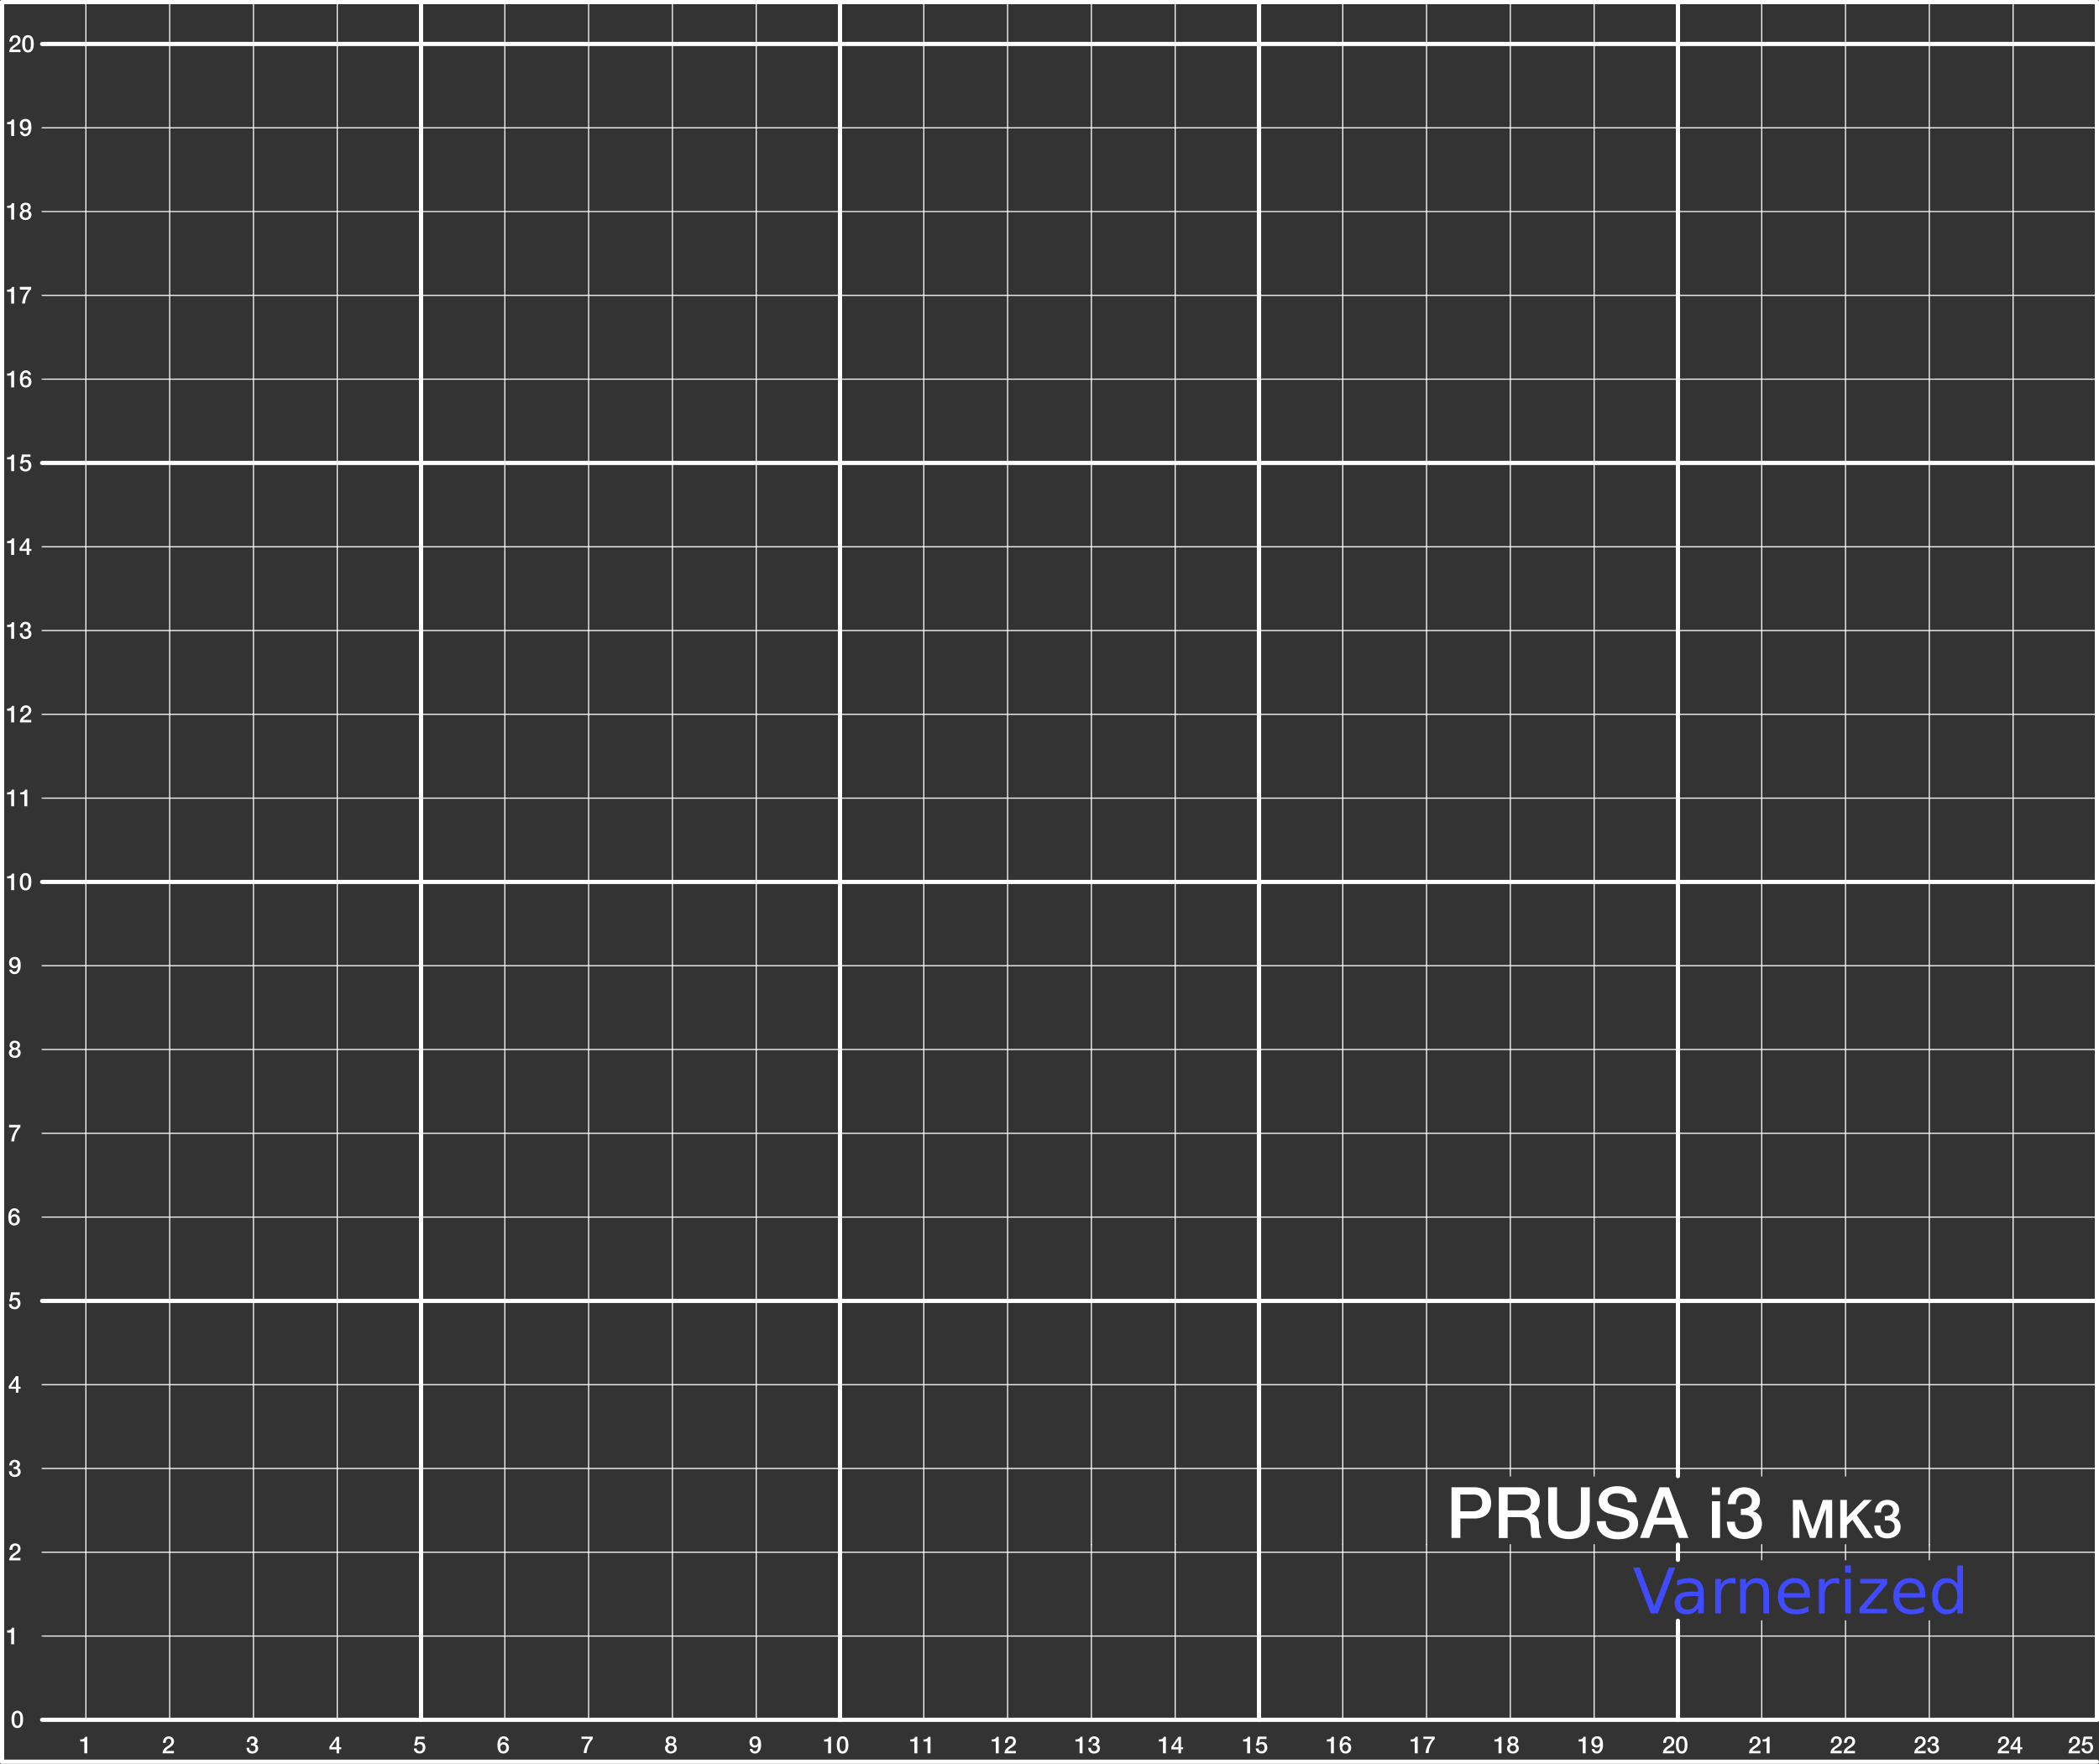 <?xml version="1.0" encoding="UTF-8" standalone="no"?>
<svg
   xmlns:dc="http://purl.org/dc/elements/1.1/"
   xmlns:cc="http://creativecommons.org/ns#"
   xmlns:rdf="http://www.w3.org/1999/02/22-rdf-syntax-ns#"
   xmlns:svg="http://www.w3.org/2000/svg"
   xmlns="http://www.w3.org/2000/svg"
   xmlns:sodipodi="http://sodipodi.sourceforge.net/DTD/sodipodi-0.dtd"
   xmlns:inkscape="http://www.inkscape.org/namespaces/inkscape"
   width="710.08"
   height="596.69"
   viewBox="0 0 710.08 596.69"
   version="1.1"
   id="svg338"
   sodipodi:docname="varnerized_mk3.svg"
   inkscape:version="0.92.4 (5da689c313, 2019-01-14)">
  <rect x="0" y="0" width="710.08" height="596.69" fill="#333333" stroke="none"/>
  <defs
     id="defs342" />
  <sodipodi:namedview
     pagecolor="#ffffff"
     bordercolor="#666666"
     borderopacity="1"
     objecttolerance="10"
     gridtolerance="10"
     guidetolerance="10"
     inkscape:pageopacity="0"
     inkscape:pageshadow="2"
     inkscape:window-width="1870"
     inkscape:window-height="1043"
     id="namedview340"
     showgrid="false"
     inkscape:pagecheckerboard="true"
     inkscape:zoom="3.1641221"
     inkscape:cx="607.50658"
     inkscape:cy="113.76184"
     inkscape:window-x="1920"
     inkscape:window-y="0"
     inkscape:window-maximized="1"
     inkscape:current-layer="svg338" />
  <title
     id="title2">MK3_bottom</title>
  <line
     x1="0.71"
     y1="0.71"
     x2="0.71"
     y2="595.98"
     fill="none"
     stroke="#fff"
     stroke-linecap="round"
     stroke-linejoin="round"
     stroke-width="1.42"
     id="line4" />
  <line
     x1="142.44"
     y1="0.71"
     x2="142.44"
     y2="581.81"
     fill="none"
     stroke="#fff"
     stroke-linecap="round"
     stroke-linejoin="round"
     stroke-width="1.42"
     id="line6" />
  <line
     x1="284.17"
     y1="0.71"
     x2="284.17"
     y2="581.81"
     fill="none"
     stroke="#fff"
     stroke-linecap="round"
     stroke-linejoin="round"
     stroke-width="1.42"
     id="line8" />
  <line
     x1="709.37"
     y1="581.81"
     x2="709.37"
     y2="0.71"
     fill="none"
     stroke="#fff"
     stroke-linecap="round"
     stroke-linejoin="round"
     stroke-width="1.42"
     id="line10" />
  <line
     x1="14.25"
     y1="581.81"
     x2="709.37"
     y2="581.81"
     fill="none"
     stroke="#fff"
     stroke-linecap="round"
     stroke-linejoin="round"
     stroke-width="1.42"
     id="line12" />
  <line
     x1="0.71"
     y1="595.98"
     x2="709.37"
     y2="595.98"
     fill="none"
     stroke="#fff"
     stroke-linecap="round"
     stroke-linejoin="round"
     stroke-width="1.42"
     id="line14" />
  <line
     x1="14.25"
     y1="440.08"
     x2="709.37"
     y2="440.08"
     fill="none"
     stroke="#fff"
     stroke-linecap="round"
     stroke-linejoin="round"
     stroke-width="1.42"
     id="line16" />
  <line
     x1="14.25"
     y1="298.35"
     x2="709.37"
     y2="298.35"
     fill="none"
     stroke="#fff"
     stroke-linecap="round"
     stroke-linejoin="round"
     stroke-width="1.42"
     id="line18" />
  <line
     x1="14.25"
     y1="156.61"
     x2="709.37"
     y2="156.61"
     fill="none"
     stroke="#fff"
     stroke-linecap="round"
     stroke-linejoin="round"
     stroke-width="1.42"
     id="line20" />
  <line
     x1="14.25"
     y1="14.88"
     x2="709.37"
     y2="14.88"
     fill="none"
     stroke="#fff"
     stroke-linecap="round"
     stroke-linejoin="round"
     stroke-width="1.42"
     id="line22" />
  <line
     x1="709.37"
     y1="0.71"
     x2="0.71"
     y2="0.71"
     fill="none"
     stroke="#fff"
     stroke-linecap="round"
     stroke-linejoin="round"
     stroke-width="1.42"
     id="line24" />
  <line
     x1="425.91"
     y1="0.71"
     x2="425.91"
     y2="522.54"
     id="line26"
     style="fill:none;stroke:#ffffff;stroke-width:1.453;stroke-linecap:round;stroke-linejoin:round" />
  <line
     x1="425.91"
     y1="522.54"
     x2="425.91"
     y2="581.81"
     fill="none"
     stroke="#fff"
     stroke-linecap="round"
     stroke-linejoin="round"
     stroke-width="1.42"
     id="line28" />
  <line
     x1="567.64"
     y1="0.71"
     x2="567.64"
     y2="499.35"
     fill="none"
     stroke="#fff"
     stroke-linecap="round"
     stroke-linejoin="round"
     stroke-width="1.42"
     id="line30" />
  <line
     x1="567.64"
     y1="522.54"
     x2="567.64"
     y2="527.69"
     fill="none"
     stroke="#fff"
     stroke-linecap="round"
     stroke-linejoin="round"
     stroke-width="1.42"
     id="line32" />
  <line
     x1="567.64"
     y1="548.31"
     x2="567.64"
     y2="581.81"
     fill="none"
     stroke="#fff"
     stroke-linecap="round"
     stroke-linejoin="round"
     stroke-width="1.42"
     id="line34" />
  <line
     x1="85.75"
     y1="0.71"
     x2="85.75"
     y2="581.81"
     fill="none"
     stroke="#fff"
     stroke-linecap="round"
     stroke-linejoin="round"
     stroke-width="0.37"
     id="line36" />
  <line
     x1="114.09"
     y1="0.71"
     x2="114.09"
     y2="581.81"
     fill="none"
     stroke="#fff"
     stroke-linecap="round"
     stroke-linejoin="round"
     stroke-width="0.37"
     id="line38" />
  <line
     x1="170.79"
     y1="0.71"
     x2="170.79"
     y2="581.81"
     fill="none"
     stroke="#fff"
     stroke-linecap="round"
     stroke-linejoin="round"
     stroke-width="0.37"
     id="line40" />
  <line
     x1="199.13"
     y1="0.71"
     x2="199.13"
     y2="581.81"
     fill="none"
     stroke="#fff"
     stroke-linecap="round"
     stroke-linejoin="round"
     stroke-width="0.37"
     id="line42" />
  <line
     x1="227.48"
     y1="0.71"
     x2="227.48"
     y2="581.81"
     fill="none"
     stroke="#fff"
     stroke-linecap="round"
     stroke-linejoin="round"
     stroke-width="0.37"
     id="line44" />
  <line
     x1="255.83"
     y1="0.71"
     x2="255.83"
     y2="581.81"
     fill="none"
     stroke="#fff"
     stroke-linecap="round"
     stroke-linejoin="round"
     stroke-width="0.37"
     id="line46" />
  <line
     x1="312.52"
     y1="0.71"
     x2="312.52"
     y2="581.81"
     fill="none"
     stroke="#fff"
     stroke-linecap="round"
     stroke-linejoin="round"
     stroke-width="0.37"
     id="line48" />
  <line
     x1="340.87"
     y1="0.71"
     x2="340.87"
     y2="581.81"
     fill="none"
     stroke="#fff"
     stroke-linecap="round"
     stroke-linejoin="round"
     stroke-width="0.37"
     id="line50" />
  <line
     x1="681.02"
     y1="0.71"
     x2="681.02"
     y2="581.81"
     fill="none"
     stroke="#fff"
     stroke-linecap="round"
     stroke-linejoin="round"
     stroke-width="0.37"
     id="line52" />
  <line
     x1="29.06"
     y1="0.71"
     x2="29.06"
     y2="581.81"
     fill="none"
     stroke="#fff"
     stroke-linecap="round"
     stroke-linejoin="round"
     stroke-width="0.37"
     id="line54" />
  <line
     x1="57.4"
     y1="0.71"
     x2="57.4"
     y2="581.81"
     fill="none"
     stroke="#fff"
     stroke-linecap="round"
     stroke-linejoin="round"
     stroke-width="0.37"
     id="line56" />
  <line
     x1="14.25"
     y1="468.43"
     x2="709.37"
     y2="468.43"
     fill="none"
     stroke="#fff"
     stroke-linecap="round"
     stroke-linejoin="round"
     stroke-width="0.37"
     id="line58" />
  <line
     x1="14.25"
     y1="496.77"
     x2="709.37"
     y2="496.77"
     fill="none"
     stroke="#fff"
     stroke-linecap="round"
     stroke-linejoin="round"
     stroke-width="0.37"
     id="line60" />
  <line
     x1="14.25"
     y1="525.12"
     x2="709.37"
     y2="525.12"
     fill="none"
     stroke="#fff"
     stroke-linecap="round"
     stroke-linejoin="round"
     stroke-width="0.37"
     id="line62" />
  <line
     x1="14.25"
     y1="553.46"
     x2="709.37"
     y2="553.46"
     fill="none"
     stroke="#fff"
     stroke-linecap="round"
     stroke-linejoin="round"
     stroke-width="0.37"
     id="line64" />
  <line
     x1="14.25"
     y1="411.73"
     x2="709.37"
     y2="411.73"
     fill="none"
     stroke="#fff"
     stroke-linecap="round"
     stroke-linejoin="round"
     stroke-width="0.37"
     id="line66" />
  <line
     x1="14.25"
     y1="383.39"
     x2="709.37"
     y2="383.39"
     fill="none"
     stroke="#fff"
     stroke-linecap="round"
     stroke-linejoin="round"
     stroke-width="0.37"
     id="line68" />
  <line
     x1="14.25"
     y1="355.04"
     x2="709.37"
     y2="355.04"
     fill="none"
     stroke="#fff"
     stroke-linecap="round"
     stroke-linejoin="round"
     stroke-width="0.37"
     id="line70" />
  <line
     x1="14.25"
     y1="326.69"
     x2="709.37"
     y2="326.69"
     fill="none"
     stroke="#fff"
     stroke-linecap="round"
     stroke-linejoin="round"
     stroke-width="0.37"
     id="line72" />
  <line
     x1="14.25"
     y1="270"
     x2="709.37"
     y2="270"
     fill="none"
     stroke="#fff"
     stroke-linecap="round"
     stroke-linejoin="round"
     stroke-width="0.37"
     id="line74" />
  <line
     x1="14.25"
     y1="241.65"
     x2="709.37"
     y2="241.65"
     fill="none"
     stroke="#fff"
     stroke-linecap="round"
     stroke-linejoin="round"
     stroke-width="0.37"
     id="line76" />
  <line
     x1="14.25"
     y1="213.31"
     x2="709.37"
     y2="213.31"
     fill="none"
     stroke="#fff"
     stroke-linecap="round"
     stroke-linejoin="round"
     stroke-width="0.37"
     id="line78" />
  <line
     x1="14.25"
     y1="184.96"
     x2="709.37"
     y2="184.96"
     fill="none"
     stroke="#fff"
     stroke-linecap="round"
     stroke-linejoin="round"
     stroke-width="0.37"
     id="line80" />
  <line
     x1="14.25"
     y1="128.27"
     x2="709.37"
     y2="128.27"
     fill="none"
     stroke="#fff"
     stroke-linecap="round"
     stroke-linejoin="round"
     stroke-width="0.37"
     id="line82" />
  <line
     x1="14.25"
     y1="99.92"
     x2="709.37"
     y2="99.92"
     fill="none"
     stroke="#fff"
     stroke-linecap="round"
     stroke-linejoin="round"
     stroke-width="0.37"
     id="line84" />
  <line
     x1="14.25"
     y1="71.57"
     x2="709.37"
     y2="71.57"
     fill="none"
     stroke="#fff"
     stroke-linecap="round"
     stroke-linejoin="round"
     stroke-width="0.37"
     id="line86" />
  <line
     x1="14.25"
     y1="43.23"
     x2="709.37"
     y2="43.23"
     fill="none"
     stroke="#fff"
     stroke-linecap="round"
     stroke-linejoin="round"
     stroke-width="0.37"
     id="line88" />
  <line
     x1="369.21"
     y1="0.71"
     x2="369.21"
     y2="522.54"
     id="line90"
     style="fill:none;stroke:#ffffff;stroke-width:0.379;stroke-linecap:round;stroke-linejoin:round" />
  <line
     x1="369.21"
     y1="522.54"
     x2="369.21"
     y2="581.81"
     fill="none"
     stroke="#fff"
     stroke-linecap="round"
     stroke-linejoin="round"
     stroke-width="0.37"
     id="line92" />
  <line
     x1="397.56"
     y1="0.71"
     x2="397.56"
     y2="522.54"
     id="line94"
     style="fill:none;stroke:#ffffff;stroke-width:0.379;stroke-linecap:round;stroke-linejoin:round" />
  <line
     x1="397.56"
     y1="522.54"
     x2="397.56"
     y2="581.81"
     fill="none"
     stroke="#fff"
     stroke-linecap="round"
     stroke-linejoin="round"
     stroke-width="0.37"
     id="line96" />
  <line
     x1="454.25"
     y1="0.71"
     x2="454.25"
     y2="522.54"
     id="line98"
     style="fill:none;stroke:#ffffff;stroke-width:0.379;stroke-linecap:round;stroke-linejoin:round" />
  <line
     x1="454.25"
     y1="522.54"
     x2="454.25"
     y2="581.81"
     fill="none"
     stroke="#fff"
     stroke-linecap="round"
     stroke-linejoin="round"
     stroke-width="0.37"
     id="line100" />
  <line
     x1="482.6"
     y1="0.71"
     x2="482.6"
     y2="522.54"
     id="line102"
     style="fill:none;stroke:#ffffff;stroke-width:0.379;stroke-linecap:round;stroke-linejoin:round" />
  <line
     x1="482.6"
     y1="522.54"
     x2="482.6"
     y2="581.81"
     fill="none"
     stroke="#fff"
     stroke-linecap="round"
     stroke-linejoin="round"
     stroke-width="0.37"
     id="line104" />
  <line
     x1="510.94"
     y1="0.71"
     x2="510.94"
     y2="499.35"
     fill="none"
     stroke="#fff"
     stroke-linecap="round"
     stroke-linejoin="round"
     stroke-width="0.37"
     id="line106" />
  <line
     x1="510.94"
     y1="522.54"
     x2="510.94"
     y2="581.81"
     fill="none"
     stroke="#fff"
     stroke-linecap="round"
     stroke-linejoin="round"
     stroke-width="0.37"
     id="line108" />
  <line
     x1="539.29"
     y1="0.71"
     x2="539.29"
     y2="499.35"
     fill="none"
     stroke="#fff"
     stroke-linecap="round"
     stroke-linejoin="round"
     stroke-width="0.37"
     id="line110" />
  <line
     x1="539.29"
     y1="522.54"
     x2="539.29"
     y2="581.81"
     fill="none"
     stroke="#fff"
     stroke-linecap="round"
     stroke-linejoin="round"
     stroke-width="0.37"
     id="line112" />
  <line
     x1="595.98"
     y1="0.71"
     x2="595.98"
     y2="499.35"
     fill="none"
     stroke="#fff"
     stroke-linecap="round"
     stroke-linejoin="round"
     stroke-width="0.37"
     id="line114" />
  <line
     x1="624.33"
     y1="0.71"
     x2="624.33"
     y2="499.35"
     fill="none"
     stroke="#fff"
     stroke-linecap="round"
     stroke-linejoin="round"
     stroke-width="0.37"
     id="line116" />
  <line
     x1="652.68"
     y1="0.71"
     x2="652.68"
     y2="522.54"
     id="line118"
     style="fill:none;stroke:#ffffff;stroke-width:0.379;stroke-linecap:round;stroke-linejoin:round" />
  <line
     x1="652.68"
     y1="522.54"
     x2="652.68"
     y2="527.69"
     fill="none"
     stroke="#fff"
     stroke-linecap="round"
     stroke-linejoin="round"
     stroke-width="0.37"
     id="line120" />
  <line
     x1="652.68"
     y1="548.31"
     x2="652.68"
     y2="581.81"
     fill="none"
     stroke="#fff"
     stroke-linecap="round"
     stroke-linejoin="round"
     stroke-width="0.37"
     id="line122" />
  <line
     x1="624.33"
     y1="522.54"
     x2="624.33"
     y2="527.69"
     fill="none"
     stroke="#fff"
     stroke-linecap="round"
     stroke-linejoin="round"
     stroke-width="0.37"
     id="line124" />
  <line
     x1="624.33"
     y1="548.31"
     x2="624.33"
     y2="581.81"
     fill="none"
     stroke="#fff"
     stroke-linecap="round"
     stroke-linejoin="round"
     stroke-width="0.37"
     id="line126" />
  <line
     x1="595.98"
     y1="522.54"
     x2="595.98"
     y2="527.69"
     fill="none"
     stroke="#fff"
     stroke-linecap="round"
     stroke-linejoin="round"
     stroke-width="0.37"
     id="line128" />
  <line
     x1="595.98"
     y1="548.31"
     x2="595.98"
     y2="581.81"
     fill="none"
     stroke="#fff"
     stroke-linecap="round"
     stroke-linejoin="round"
     stroke-width="0.37"
     id="line130" />
  <path
     d="M27,588.28a3.33,3.33,0,0,0,.56,0,2.26,2.26,0,0,0,.5-.16,1.32,1.32,0,0,0,.37-.29.92.92,0,0,0,.21-.43h.74V593h-1v-4H27Z"
     transform="translate(0.14 0.14)"
     fill="#fff"
     id="path132" />
  <path
     d="M58.7,593H54.87a2.35,2.35,0,0,1,.34-1.22,3.21,3.21,0,0,1,.9-.9l.56-.39a4.56,4.56,0,0,0,.55-.4,2.56,2.56,0,0,0,.41-.47,1.23,1.23,0,0,0,.17-.58,2.11,2.11,0,0,0,0-.33.83.83,0,0,0-.14-.32.76.76,0,0,0-.29-.24,1,1,0,0,0-.48-.11.88.88,0,0,0-.45.11.83.83,0,0,0-.29.3,1.43,1.43,0,0,0-.16.44,2.53,2.53,0,0,0-.06.56H55a2.93,2.93,0,0,1,.12-.86,1.91,1.91,0,0,1,.37-.69,1.83,1.83,0,0,1,.61-.45,2.16,2.16,0,0,1,1.68,0,1.64,1.64,0,0,1,.56.43,1.56,1.56,0,0,1,.3.55,2.05,2.05,0,0,1,.09.58,1.74,1.74,0,0,1-.11.61,2.06,2.06,0,0,1-.28.5,2.63,2.63,0,0,1-.4.42l-.46.36-.48.32-.45.3a2.72,2.72,0,0,0-.35.32.91.91,0,0,0-.21.35H58.7Z"
     transform="translate(0.14 0.14)"
     fill="#fff"
     id="path134" />
  <path
     d="M84.73,589.67l.45,0a1.57,1.57,0,0,0,.4-.14.86.86,0,0,0,.29-.28.83.83,0,0,0,.1-.43.75.75,0,0,0-.24-.58,1,1,0,0,0-1-.12.89.89,0,0,0-.29.26,1.14,1.14,0,0,0-.17.37,1.51,1.51,0,0,0,0,.42h-.91a2.39,2.39,0,0,1,.15-.76,2,2,0,0,1,.37-.6,1.59,1.59,0,0,1,.58-.4,1.81,1.81,0,0,1,.76-.15,2.31,2.31,0,0,1,.64.1,1.89,1.89,0,0,1,.57.28,1.31,1.31,0,0,1,.4.47,1.28,1.28,0,0,1,.16.65,1.36,1.36,0,0,1-.2.74,1,1,0,0,1-.6.46v0a1.13,1.13,0,0,1,.75.48,1.7,1.7,0,0,1,.11,1.64,1.6,1.6,0,0,1-.43.53,1.91,1.91,0,0,1-.63.34,2.43,2.43,0,0,1-.77.12,2.23,2.23,0,0,1-.85-.14,1.68,1.68,0,0,1-.61-.39,1.83,1.83,0,0,1-.37-.62,2.85,2.85,0,0,1-.14-.8h.92a1.25,1.25,0,0,0,.25.85,1,1,0,0,0,.8.34,1.12,1.12,0,0,0,.77-.26.93.93,0,0,0,.31-.74,1,1,0,0,0-.13-.52.87.87,0,0,0-.34-.29,1.16,1.16,0,0,0-.47-.12,3.09,3.09,0,0,0-.53,0Z"
     transform="translate(0.14 0.14)"
     fill="#fff"
     id="path136" />
  <path
     d="M115.3,591.62h-.72V593h-.87v-1.33h-2.4v-.9l2.4-3.37h.87v3.55h.72ZM112,590.9h1.69v-2.46h0Z"
     transform="translate(0.14 0.14)"
     fill="#fff"
     id="path138" />
  <path
     d="M140.58,587.35h2.9v.81h-2.21l-.29,1.43v0a1.19,1.19,0,0,1,.47-.32,1.65,1.65,0,0,1,.57-.11,2,2,0,0,1,.74.14,1.45,1.45,0,0,1,.55.39,1.62,1.62,0,0,1,.34.6,2.25,2.25,0,0,1,.12.74,2.49,2.49,0,0,1-.11.7,2.13,2.13,0,0,1-.34.65,1.82,1.82,0,0,1-1.49.66,2.57,2.57,0,0,1-.75-.1,1.84,1.84,0,0,1-.62-.33,1.7,1.7,0,0,1-.42-.53,1.87,1.87,0,0,1-.17-.74h.91a1,1,0,0,0,.32.7,1,1,0,0,0,.72.24,1.14,1.14,0,0,0,.48-.09.8.8,0,0,0,.33-.27,1,1,0,0,0,.17-.39,1.86,1.86,0,0,0,.06-.48,1.31,1.31,0,0,0-.07-.44,1,1,0,0,0-.19-.38.93.93,0,0,0-.33-.25,1.06,1.06,0,0,0-.48-.1,1.41,1.41,0,0,0-.54.11.65.65,0,0,0-.36.4H140Z"
     transform="translate(0.14 0.14)"
     fill="#fff"
     id="path140" />
  <path
     d="M171,588.76a.85.85,0,0,0-.24-.55.78.78,0,0,0-.57-.22.94.94,0,0,0-.43.1,1,1,0,0,0-.31.24,1.68,1.68,0,0,0-.2.35,2.77,2.77,0,0,0-.12.41c0,.15,0,.29-.07.43l0,.4h0a1.17,1.17,0,0,1,.51-.5,1.53,1.53,0,0,1,.7-.16,2,2,0,0,1,.75.14,1.69,1.69,0,0,1,.55.4,1.79,1.79,0,0,1,.35.6,2.21,2.21,0,0,1,.12.74,2.13,2.13,0,0,1-.13.76,2,2,0,0,1-.38.61,1.87,1.87,0,0,1-.59.4,1.9,1.9,0,0,1-.76.14,2.06,2.06,0,0,1-1-.22,1.7,1.7,0,0,1-.62-.63,2.76,2.76,0,0,1-.32-.93,6.88,6.88,0,0,1-.09-1.15,5,5,0,0,1,.11-1,3,3,0,0,1,.36-.94,1.93,1.93,0,0,1,.65-.68,1.76,1.76,0,0,1,1-.27,1.68,1.68,0,0,1,.63.12,1.6,1.6,0,0,1,.52.31,1.5,1.5,0,0,1,.38.48,1.58,1.58,0,0,1,.16.62Zm-.88,3.54a.89.89,0,0,0,.44-.1.83.83,0,0,0,.3-.26.93.93,0,0,0,.19-.37,1.61,1.61,0,0,0,.06-.44,1.54,1.54,0,0,0-.06-.43.89.89,0,0,0-.19-.36.81.81,0,0,0-.3-.25.89.89,0,0,0-.44-.1,1,1,0,0,0-.43.09,1,1,0,0,0-.32.25,1.13,1.13,0,0,0-.19.36,1.62,1.62,0,0,0-.07.44,1.5,1.5,0,0,0,.07.44,1.23,1.23,0,0,0,.19.38,1,1,0,0,0,.32.26A1,1,0,0,0,170.09,592.3Z"
     transform="translate(0.14 0.14)"
     fill="#fff"
     id="path142" />
  <path
     d="M196.57,587.35h3.84v.76a8.63,8.63,0,0,0-.8,1,7.28,7.28,0,0,0-.63,1.13,6.93,6.93,0,0,0-.44,1.26,8.62,8.62,0,0,0-.22,1.42h-1a6.54,6.54,0,0,1,.23-1.31,8.27,8.27,0,0,1,.46-1.26,9.7,9.7,0,0,1,.66-1.17,10.46,10.46,0,0,1,.81-1.05h-2.91Z"
     transform="translate(0.14 0.14)"
     fill="#fff"
     id="path144" />
  <path
     d="M226.86,593.06a2.45,2.45,0,0,1-.78-.12,1.73,1.73,0,0,1-.63-.34A1.51,1.51,0,0,1,225,592a1.78,1.78,0,0,1-.15-.74,1.45,1.45,0,0,1,.27-.89,1.36,1.36,0,0,1,.75-.48h0a1.28,1.28,0,0,1-.59-.45,1.26,1.26,0,0,1-.2-.71,1.43,1.43,0,0,1,.45-1.12,2.25,2.25,0,0,1,2.59,0,1.43,1.43,0,0,1,.45,1.12,1.26,1.26,0,0,1-.2.71,1.28,1.28,0,0,1-.59.45h0a1.36,1.36,0,0,1,.75.48,1.45,1.45,0,0,1,.27.89,1.78,1.78,0,0,1-.15.74,1.51,1.51,0,0,1-.41.56,1.73,1.73,0,0,1-.63.34A2.47,2.47,0,0,1,226.86,593.06Zm0-.72a1.13,1.13,0,0,0,.77-.27,1,1,0,0,0,.3-.77.89.89,0,0,0-.3-.72,1.26,1.26,0,0,0-1.53,0,.89.89,0,0,0-.3.72,1,1,0,0,0,.3.77A1.12,1.12,0,0,0,226.86,592.34Zm0-4.39a.91.91,0,0,0-.62.23.88.88,0,0,0,0,1.24,1,1,0,0,0,1.27,0,.88.88,0,0,0,0-1.24A.92.92,0,0,0,226.86,588Z"
     transform="translate(0.14 0.14)"
     fill="#fff"
     id="path146" />
  <path
     d="M254.41,591.53a.87.87,0,0,0,.24.56.81.81,0,0,0,.58.21.83.83,0,0,0,.58-.19,1.31,1.31,0,0,0,.34-.49,2.17,2.17,0,0,0,.17-.63c0-.22.05-.42.07-.61h0a1.33,1.33,0,0,1-.5.5,1.55,1.55,0,0,1-.71.17,1.85,1.85,0,0,1-.72-.14,1.68,1.68,0,0,1-.56-.38,1.83,1.83,0,0,1-.36-.59,2.36,2.36,0,0,1-.13-.78,2.33,2.33,0,0,1,.13-.76,1.84,1.84,0,0,1,.38-.61,1.62,1.62,0,0,1,.61-.4,2.09,2.09,0,0,1,.81-.15,1.92,1.92,0,0,1,1,.23,1.52,1.52,0,0,1,.6.63,2.75,2.75,0,0,1,.31.93,7,7,0,0,1,.09,1.15,5,5,0,0,1-.11,1,3.14,3.14,0,0,1-.35.93,2.08,2.08,0,0,1-.66.69,1.74,1.74,0,0,1-1,.26,1.69,1.69,0,0,1-.64-.11,1.71,1.71,0,0,1-.52-.31,1.55,1.55,0,0,1-.53-1.11Zm.87-3.54a1,1,0,0,0-.43.1.81.81,0,0,0-.3.25,1.16,1.16,0,0,0-.18.37,1.54,1.54,0,0,0-.06.43,1.56,1.56,0,0,0,.06.44,1.11,1.11,0,0,0,.18.38,1.08,1.08,0,0,0,.3.26,1,1,0,0,0,.43.1.93.93,0,0,0,.45-.1.9.9,0,0,0,.32-.26,1.35,1.35,0,0,0,.19-.38,1.56,1.56,0,0,0,.06-.44,1.54,1.54,0,0,0-.06-.43,1.43,1.43,0,0,0-.19-.37,1,1,0,0,0-.32-.25A1.06,1.06,0,0,0,255.28,588Z"
     transform="translate(0.14 0.14)"
     fill="#fff"
     id="path148" />
  <path
     d="M278.65,588.28a3.43,3.43,0,0,0,.56,0,2.17,2.17,0,0,0,.49-.16,1.24,1.24,0,0,0,.38-.29.92.92,0,0,0,.21-.43H281V593h-1v-4h-1.38Z"
     transform="translate(0.14 0.14)"
     fill="#fff"
     id="path150" />
  <path
     d="M284.91,587.23a1.67,1.67,0,0,1,1,.28,1.86,1.86,0,0,1,.59.71,3.13,3.13,0,0,1,.29.94,7,7,0,0,1,0,2,3.13,3.13,0,0,1-.29.94,1.94,1.94,0,0,1-.59.71,1.67,1.67,0,0,1-1,.27,1.7,1.7,0,0,1-1-.27,1.94,1.94,0,0,1-.59-.71,3.13,3.13,0,0,1-.29-.94,7,7,0,0,1,0-2,3.13,3.13,0,0,1,.29-.94,1.86,1.86,0,0,1,.59-.71A1.7,1.7,0,0,1,284.91,587.23Zm0,5.07a.7.7,0,0,0,.49-.17,1.12,1.12,0,0,0,.32-.46,2.69,2.69,0,0,0,.16-.69,6.91,6.91,0,0,0,0-1.66,2.52,2.52,0,0,0-.16-.68,1.09,1.09,0,0,0-.32-.47.71.71,0,0,0-.49-.18.74.74,0,0,0-.51.18,1.17,1.17,0,0,0-.31.47,3,3,0,0,0-.16.68,6.91,6.91,0,0,0,0,1.66,3.19,3.19,0,0,0,.16.69,1.2,1.2,0,0,0,.31.46A.73.73,0,0,0,284.91,592.3Z"
     transform="translate(0.14 0.14)"
     fill="#fff"
     id="path152" />
  <path
     d="M307.81,588.28a3.43,3.43,0,0,0,.56,0,2.35,2.35,0,0,0,.49-.16,1.37,1.37,0,0,0,.38-.29.9.9,0,0,0,.2-.43h.75V593h-1v-4h-1.38Z"
     transform="translate(0.14 0.14)"
     fill="#fff"
     id="path154" />
  <path
     d="M312.26,588.28a3.43,3.43,0,0,0,.56,0,2.17,2.17,0,0,0,.49-.16,1.24,1.24,0,0,0,.38-.29.9.9,0,0,0,.2-.43h.75V593h-1v-4h-1.38Z"
     transform="translate(0.14 0.14)"
     fill="#fff"
     id="path156" />
  <path
     d="M335.34,588.28a3.33,3.33,0,0,0,.56,0,2.26,2.26,0,0,0,.5-.16,1.32,1.32,0,0,0,.37-.29.83.83,0,0,0,.21-.43h.74V593h-1v-4h-1.38Z"
     transform="translate(0.14 0.14)"
     fill="#fff"
     id="path158" />
  <path
     d="M343.51,593h-3.83a2.35,2.35,0,0,1,.34-1.22,3.21,3.21,0,0,1,.9-.9l.57-.39a4.44,4.44,0,0,0,.54-.4,2.23,2.23,0,0,0,.41-.47,1.13,1.13,0,0,0,.17-.58,1.35,1.35,0,0,0,0-.33.83.83,0,0,0-.14-.32.7.7,0,0,0-.29-.24,1,1,0,0,0-.48-.11.88.88,0,0,0-.45.11.83.83,0,0,0-.29.3,1.75,1.75,0,0,0-.16.44,4.8,4.8,0,0,0-.06.56h-.91a2.93,2.93,0,0,1,.12-.86,1.92,1.92,0,0,1,.38-.69,1.69,1.69,0,0,1,.6-.45,2,2,0,0,1,.83-.17,2,2,0,0,1,.86.17,1.7,1.7,0,0,1,.55.43,1.56,1.56,0,0,1,.3.55,2.05,2.05,0,0,1,.09.58,1.74,1.74,0,0,1-.1.61,2.46,2.46,0,0,1-.28.5,4,4,0,0,1-.4.42l-.47.36-.48.32c-.16.1-.31.2-.44.3a2.27,2.27,0,0,0-.36.32.91.91,0,0,0-.21.35h2.73Z"
     transform="translate(0.14 0.14)"
     fill="#fff"
     id="path160" />
  <path
     d="M363.69,588.28a3.43,3.43,0,0,0,.56,0,2.17,2.17,0,0,0,.49-.16,1.24,1.24,0,0,0,.38-.29.9.9,0,0,0,.2-.43h.75V593h-1v-4h-1.38Z"
     transform="translate(0.14 0.14)"
     fill="#fff"
     id="path162" />
  <path
     d="M369.54,589.67l.45,0a1.45,1.45,0,0,0,.4-.14.78.78,0,0,0,.29-.28.83.83,0,0,0,.11-.43.76.76,0,0,0-.25-.58.93.93,0,0,0-.63-.22.86.86,0,0,0-.41.1.83.83,0,0,0-.3.26,1.4,1.4,0,0,0-.17.37,1.51,1.51,0,0,0,0,.42h-.91a2.39,2.39,0,0,1,.15-.76,1.86,1.86,0,0,1,.38-.6,1.47,1.47,0,0,1,.57-.4,1.84,1.84,0,0,1,.76-.15,2.31,2.31,0,0,1,.64.1,1.89,1.89,0,0,1,.57.28,1.44,1.44,0,0,1,.41.47,1.38,1.38,0,0,1,.15.65,1.45,1.45,0,0,1-.19.74,1.09,1.09,0,0,1-.6.46v0a1.09,1.09,0,0,1,.74.48,1.7,1.7,0,0,1,.11,1.64,1.48,1.48,0,0,1-.43.53,1.91,1.91,0,0,1-.63.34,2.42,2.42,0,0,1-.76.12,2.28,2.28,0,0,1-.86-.14,1.56,1.56,0,0,1-.6-.39,1.7,1.7,0,0,1-.38-.62,2.53,2.53,0,0,1-.13-.8h.91a1.25,1.25,0,0,0,.25.85,1,1,0,0,0,.81.34,1.1,1.1,0,0,0,.76-.26,1.06,1.06,0,0,0,.18-1.26.84.84,0,0,0-.33-.29,1.21,1.21,0,0,0-.47-.12,3.21,3.21,0,0,0-.54,0Z"
     transform="translate(0.14 0.14)"
     fill="#fff"
     id="path164" />
  <path
     d="M391.9,588.28a3.43,3.43,0,0,0,.56,0,2.44,2.44,0,0,0,.5-.16,1.32,1.32,0,0,0,.37-.29.92.92,0,0,0,.21-.43h.74V593h-1v-4H391.9Z"
     transform="translate(0.14 0.14)"
     fill="#fff"
     id="path166" />
  <path
     d="M400.11,591.62h-.72V593h-.87v-1.33h-2.4v-.9l2.4-3.37h.87v3.55h.72Zm-3.28-.72h1.69v-2.46h0Z"
     transform="translate(0.14 0.14)"
     fill="#fff"
     id="path168" />
  <path
     d="M420.38,588.28a3.33,3.33,0,0,0,.56,0,2.26,2.26,0,0,0,.5-.16,1.32,1.32,0,0,0,.37-.29.83.83,0,0,0,.21-.43h.74V593h-1v-4h-1.38Z"
     transform="translate(0.14 0.14)"
     fill="#fff"
     id="path170" />
  <path
     d="M425.4,587.35h2.9v.81h-2.22l-.29,1.43v0a1.19,1.19,0,0,1,.47-.32,1.65,1.65,0,0,1,.57-.11,1.91,1.91,0,0,1,.74.14,1.38,1.38,0,0,1,.55.39,1.79,1.79,0,0,1,.35.6,2.55,2.55,0,0,1,.11.74,2.17,2.17,0,0,1-.11.7,1.93,1.93,0,0,1-.34.65,2,2,0,0,1-.61.48,1.94,1.94,0,0,1-.88.18,2.57,2.57,0,0,1-.75-.1,1.84,1.84,0,0,1-.62-.33,1.7,1.7,0,0,1-.42-.53,1.87,1.87,0,0,1-.17-.74h.91a1,1,0,0,0,1,.94,1.22,1.22,0,0,0,.49-.09.84.84,0,0,0,.32-.27,1.17,1.17,0,0,0,.18-.39,2.44,2.44,0,0,0,.05-.48,1.31,1.31,0,0,0-.07-.44,1,1,0,0,0-.19-.38.85.85,0,0,0-.33-.25,1,1,0,0,0-.48-.1,1.41,1.41,0,0,0-.54.11.65.65,0,0,0-.36.4h-.91Z"
     transform="translate(0.14 0.14)"
     fill="#fff"
     id="path172" />
  <path
     d="M448.73,588.28a3.43,3.43,0,0,0,.56,0,2.17,2.17,0,0,0,.49-.16,1.24,1.24,0,0,0,.38-.29.9.9,0,0,0,.2-.43h.75V593h-1v-4h-1.38Z"
     transform="translate(0.14 0.14)"
     fill="#fff"
     id="path174" />
  <path
     d="M455.92,588.76a.85.85,0,0,0-.24-.55.8.8,0,0,0-.58-.22,1,1,0,0,0-.73.34,1.33,1.33,0,0,0-.2.35,2.77,2.77,0,0,0-.12.41,3.49,3.49,0,0,0-.07.43c0,.14,0,.27,0,.4h0a1.17,1.17,0,0,1,.51-.5,1.5,1.5,0,0,1,.7-.16,1.91,1.91,0,0,1,.74.14,1.63,1.63,0,0,1,.56.4,1.79,1.79,0,0,1,.35.6,2.21,2.21,0,0,1,.12.74,2.38,2.38,0,0,1-.13.76,2,2,0,0,1-.38.61,1.91,1.91,0,0,1-.6.4,1.87,1.87,0,0,1-.76.14,2,2,0,0,1-1-.22,1.81,1.81,0,0,1-.63-.63,2.75,2.75,0,0,1-.31-.93,6.88,6.88,0,0,1-.09-1.15,5,5,0,0,1,.11-1,3,3,0,0,1,.36-.94,1.93,1.93,0,0,1,.65-.68,1.74,1.74,0,0,1,1-.27,1.79,1.79,0,0,1,1.16.43,1.47,1.47,0,0,1,.37.48,1.42,1.42,0,0,1,.16.62ZM455,592.3a.83.83,0,0,0,.43-.1.79.79,0,0,0,.31-.26,1.29,1.29,0,0,0,.19-.37,1.61,1.61,0,0,0,.06-.44,1.54,1.54,0,0,0-.06-.43,1.23,1.23,0,0,0-.19-.36.76.76,0,0,0-.31-.25.83.83,0,0,0-.43-.1,1,1,0,0,0-.44.09,1,1,0,0,0-.5.61,1.31,1.31,0,0,0-.07.44,1.23,1.23,0,0,0,.07.44,1,1,0,0,0,.19.38,1,1,0,0,0,.31.26A1,1,0,0,0,455,592.3Z"
     transform="translate(0.14 0.14)"
     fill="#fff"
     id="path176" />
  <path
     d="M477.08,588.28a3.43,3.43,0,0,0,.56,0,2.35,2.35,0,0,0,.49-.16,1.37,1.37,0,0,0,.38-.29.9.9,0,0,0,.2-.43h.75V593h-1v-4h-1.37Z"
     transform="translate(0.14 0.14)"
     fill="#fff"
     id="path178" />
  <path
     d="M481.38,587.35h3.84v.76a9.8,9.8,0,0,0-.8,1,7.28,7.28,0,0,0-.63,1.13,7.78,7.78,0,0,0-.44,1.26,8.62,8.62,0,0,0-.22,1.42h-1a6.54,6.54,0,0,1,.23-1.31,8.27,8.27,0,0,1,.46-1.26,9.7,9.7,0,0,1,.66-1.17,10.46,10.46,0,0,1,.81-1.05h-2.91Z"
     transform="translate(0.14 0.14)"
     fill="#fff"
     id="path180" />
  <path
     d="M505.42,588.28a3.33,3.33,0,0,0,.56,0,2.26,2.26,0,0,0,.5-.16,1.32,1.32,0,0,0,.37-.29.92.92,0,0,0,.21-.43h.74V593h-1v-4h-1.38Z"
     transform="translate(0.14 0.14)"
     fill="#fff"
     id="path182" />
  <path
     d="M511.68,593.06a2.47,2.47,0,0,1-.79-.12,1.91,1.91,0,0,1-.63-.34,1.62,1.62,0,0,1-.41-.56,1.78,1.78,0,0,1-.15-.74,1.39,1.39,0,0,1,.28-.89,1.3,1.3,0,0,1,.74-.48h0a1.2,1.2,0,0,1-.58-.45,1.19,1.19,0,0,1-.21-.71,1.43,1.43,0,0,1,.45-1.12,1.91,1.91,0,0,1,1.3-.41,1.87,1.87,0,0,1,1.29.41,1.43,1.43,0,0,1,.45,1.12,1.26,1.26,0,0,1-.2.71,1.23,1.23,0,0,1-.59.45h0a1.36,1.36,0,0,1,.75.48,1.45,1.45,0,0,1,.28.89,1.78,1.78,0,0,1-.15.74,1.65,1.65,0,0,1-.42.56,1.77,1.77,0,0,1-.62.34A2.56,2.56,0,0,1,511.68,593.06Zm0-.72a1.12,1.12,0,0,0,.76-.27,1,1,0,0,0,.3-.77.89.89,0,0,0-.3-.72,1.12,1.12,0,0,0-.76-.26,1.08,1.08,0,0,0-.76.26.87.87,0,0,0-.31.72,1,1,0,0,0,.31.77A1.09,1.09,0,0,0,511.68,592.34Zm0-4.39a.92.92,0,0,0-.63.23.91.91,0,0,0,0,1.24,1,1,0,0,0,1.27,0,.88.88,0,0,0,0-1.24A.91.91,0,0,0,511.68,588Z"
     transform="translate(0.14 0.14)"
     fill="#fff"
     id="path184" />
  <path
     d="M533.9,588.28a3.55,3.55,0,0,0,.57,0,2.35,2.35,0,0,0,.49-.16,1.32,1.32,0,0,0,.37-.29.83.83,0,0,0,.21-.43h.74V593h-1v-4H533.9Z"
     transform="translate(0.14 0.14)"
     fill="#fff"
     id="path186" />
  <path
     d="M539.22,591.53a.83.83,0,0,0,.25.56.77.77,0,0,0,.57.21.87.87,0,0,0,.59-.19,1.44,1.44,0,0,0,.34-.49,2.53,2.53,0,0,0,.16-.63c0-.22,0-.42.07-.61h0a1.33,1.33,0,0,1-.5.5,1.52,1.52,0,0,1-.71.17,1.89,1.89,0,0,1-.72-.14,1.68,1.68,0,0,1-.56-.38,1.83,1.83,0,0,1-.36-.59,2.37,2.37,0,0,1-.12-.78,2.33,2.33,0,0,1,.12-.76,1.84,1.84,0,0,1,.38-.61,1.62,1.62,0,0,1,.61-.4,2.09,2.09,0,0,1,.81-.15,1.89,1.89,0,0,1,1,.23,1.61,1.61,0,0,1,.61.63,2.75,2.75,0,0,1,.3.93,7,7,0,0,1,.09,1.15,4.4,4.4,0,0,1-.11,1,3.14,3.14,0,0,1-.35.93,2.15,2.15,0,0,1-.65.69,1.77,1.77,0,0,1-1,.26,1.61,1.61,0,0,1-.63-.11,1.65,1.65,0,0,1-.53-.31,1.62,1.62,0,0,1-.37-.48,1.47,1.47,0,0,1-.16-.63Zm.87-3.54a1,1,0,0,0-.43.1.81.81,0,0,0-.3.25,1.16,1.16,0,0,0-.18.37,1.54,1.54,0,0,0-.06.43,1.56,1.56,0,0,0,.06.44,1.11,1.11,0,0,0,.18.38,1.08,1.08,0,0,0,.3.26,1,1,0,0,0,.43.1.88.88,0,0,0,.45-.1.82.82,0,0,0,.32-.26,1.13,1.13,0,0,0,.19-.38,1.56,1.56,0,0,0,.06-.44,1.54,1.54,0,0,0-.06-.43,1.18,1.18,0,0,0-.19-.37.89.89,0,0,0-.32-.25A1,1,0,0,0,540.09,588Z"
     transform="translate(0.14 0.14)"
     fill="#fff"
     id="path188" />
  <path
     d="M566.24,593h-3.83a2.26,2.26,0,0,1,.34-1.22,3,3,0,0,1,.89-.9l.57-.39a4.56,4.56,0,0,0,.55-.4,2.17,2.17,0,0,0,.4-.47,1,1,0,0,0,.17-.58,2,2,0,0,0,0-.33,1.3,1.3,0,0,0-.14-.32.76.76,0,0,0-.29-.24,1,1,0,0,0-.48-.11.92.92,0,0,0-.46.11.81.81,0,0,0-.28.3,1.21,1.21,0,0,0-.16.44,2.53,2.53,0,0,0-.06.56h-.92a2.63,2.63,0,0,1,.13-.86,1.77,1.77,0,0,1,.37-.69,1.79,1.79,0,0,1,.6-.45,2.18,2.18,0,0,1,1.69,0,1.64,1.64,0,0,1,.56.43,1.56,1.56,0,0,1,.3.55,2,2,0,0,1,.08.58,1.74,1.74,0,0,1-.1.61,2.06,2.06,0,0,1-.28.5,3.16,3.16,0,0,1-.4.42l-.46.36-.49.32-.44.3a2.83,2.83,0,0,0-.36.32.78.78,0,0,0-.2.35h2.73Z"
     transform="translate(0.14 0.14)"
     fill="#fff"
     id="path190" />
  <path
     d="M568.77,587.23a1.7,1.7,0,0,1,1,.28,1.86,1.86,0,0,1,.59.71,3.13,3.13,0,0,1,.29.94,7,7,0,0,1,0,2,3.13,3.13,0,0,1-.29.94,1.94,1.94,0,0,1-.59.71,1.7,1.7,0,0,1-1,.27,1.67,1.67,0,0,1-1-.27,1.94,1.94,0,0,1-.59-.71,3.13,3.13,0,0,1-.29-.94,7,7,0,0,1,0-2,3.13,3.13,0,0,1,.29-.94,1.86,1.86,0,0,1,.59-.71A1.67,1.67,0,0,1,568.77,587.23Zm0,5.07a.71.71,0,0,0,.5-.17,1.22,1.22,0,0,0,.32-.46,2.69,2.69,0,0,0,.16-.69,6.91,6.91,0,0,0,0-1.66,2.52,2.52,0,0,0-.16-.68,1.18,1.18,0,0,0-.32-.47.71.71,0,0,0-.5-.18.73.73,0,0,0-.5.18,1.17,1.17,0,0,0-.31.47,2.52,2.52,0,0,0-.16.68,6.91,6.91,0,0,0,0,1.66,2.69,2.69,0,0,0,.16.69,1.2,1.2,0,0,0,.31.46A.72.72,0,0,0,568.77,592.3Z"
     transform="translate(0.14 0.14)"
     fill="#fff"
     id="path192" />
  <path
     d="M595.39,593h-3.82a2.25,2.25,0,0,1,.33-1.22,3.21,3.21,0,0,1,.9-.9l.57-.39a4.44,4.44,0,0,0,.54-.4,2.23,2.23,0,0,0,.41-.47,1.13,1.13,0,0,0,.17-.58,1.35,1.35,0,0,0,0-.33.83.83,0,0,0-.14-.32.7.7,0,0,0-.29-.24,1,1,0,0,0-.48-.11.88.88,0,0,0-.45.11.83.83,0,0,0-.29.3,1.75,1.75,0,0,0-.16.44,4.8,4.8,0,0,0-.06.56h-.91a2.93,2.93,0,0,1,.12-.86,1.92,1.92,0,0,1,.38-.69,1.69,1.69,0,0,1,.6-.45,2,2,0,0,1,.83-.17,2,2,0,0,1,.86.17,1.6,1.6,0,0,1,.55.43,1.56,1.56,0,0,1,.3.55,2.05,2.05,0,0,1,.09.58,1.74,1.74,0,0,1-.1.61,2.46,2.46,0,0,1-.28.5,3.16,3.16,0,0,1-.4.42l-.47.36-.48.32c-.16.1-.31.2-.44.3a2.27,2.27,0,0,0-.36.32.91.91,0,0,0-.21.35h2.73Z"
     transform="translate(0.14 0.14)"
     fill="#fff"
     id="path194" />
  <path
     d="M596.13,588.28a3.43,3.43,0,0,0,.56,0,2.17,2.17,0,0,0,.49-.16,1.37,1.37,0,0,0,.38-.29.9.9,0,0,0,.2-.43h.75V593h-1v-4h-1.38Z"
     transform="translate(0.14 0.14)"
     fill="#fff"
     id="path196" />
  <path
     d="M622.93,593H619.1a2.35,2.35,0,0,1,.34-1.22,3.21,3.21,0,0,1,.9-.9l.56-.39a4.56,4.56,0,0,0,.55-.4,2.56,2.56,0,0,0,.41-.47A1.12,1.12,0,0,0,622,589a2,2,0,0,0,0-.33,1,1,0,0,0-.14-.32.76.76,0,0,0-.29-.24,1,1,0,0,0-.48-.11.88.88,0,0,0-.45.11.83.83,0,0,0-.29.3,1.43,1.43,0,0,0-.16.44,2.53,2.53,0,0,0-.06.56h-.91a2.93,2.93,0,0,1,.12-.86,1.91,1.91,0,0,1,.37-.69,1.83,1.83,0,0,1,.61-.45,1.92,1.92,0,0,1,.83-.17,2,2,0,0,1,.85.17,1.64,1.64,0,0,1,.56.43,1.56,1.56,0,0,1,.3.55,2.05,2.05,0,0,1,.09.58,1.74,1.74,0,0,1-.11.61,2.06,2.06,0,0,1-.28.5,2.63,2.63,0,0,1-.4.42l-.46.36-.48.32-.45.3a2.72,2.72,0,0,0-.35.32.91.91,0,0,0-.21.35h2.73Z"
     transform="translate(0.14 0.14)"
     fill="#fff"
     id="path198" />
  <path
     d="M627.38,593h-3.83a2.35,2.35,0,0,1,.34-1.22,3.21,3.21,0,0,1,.9-.9l.57-.39a5.39,5.39,0,0,0,.54-.4,2.23,2.23,0,0,0,.41-.47,1.13,1.13,0,0,0,.17-.58,1.35,1.35,0,0,0,0-.33.83.83,0,0,0-.14-.32.76.76,0,0,0-.29-.24,1,1,0,0,0-.48-.11.88.88,0,0,0-.45.11.83.83,0,0,0-.29.3,1.75,1.75,0,0,0-.16.44,4.8,4.8,0,0,0-.06.56h-.91a2.93,2.93,0,0,1,.12-.86,1.91,1.91,0,0,1,.37-.69,1.83,1.83,0,0,1,.61-.45,2,2,0,0,1,.83-.17,1.92,1.92,0,0,1,.85.17,1.64,1.64,0,0,1,.56.43,1.56,1.56,0,0,1,.3.55,2.05,2.05,0,0,1,.09.58,2,2,0,0,1-.1.61,2.46,2.46,0,0,1-.28.5,3.25,3.25,0,0,1-.41.42c-.14.12-.3.24-.46.36l-.48.32c-.16.1-.31.2-.44.3a2.27,2.27,0,0,0-.36.32.91.91,0,0,0-.21.35h2.73Z"
     transform="translate(0.14 0.14)"
     fill="#fff"
     id="path200" />
  <path
     d="M651.28,593h-3.83a2.34,2.34,0,0,1,.33-1.22,3.21,3.21,0,0,1,.9-.9l.57-.39a4.56,4.56,0,0,0,.55-.4,2.17,2.17,0,0,0,.4-.47,1,1,0,0,0,.17-.58,2,2,0,0,0,0-.33,1.3,1.3,0,0,0-.14-.32.76.76,0,0,0-.29-.24,1,1,0,0,0-.48-.11.89.89,0,0,0-.46.11.81.81,0,0,0-.28.3,1.21,1.21,0,0,0-.16.44,2.53,2.53,0,0,0-.06.56h-.92a2.63,2.63,0,0,1,.13-.86,1.77,1.77,0,0,1,.37-.69,1.79,1.79,0,0,1,.6-.45,2.18,2.18,0,0,1,1.69,0,1.74,1.74,0,0,1,.56.43,1.56,1.56,0,0,1,.3.55,2,2,0,0,1,.08.58,1.74,1.74,0,0,1-.1.61,2.06,2.06,0,0,1-.28.5,3.16,3.16,0,0,1-.4.42l-.46.36c-.16.11-.32.22-.49.32l-.44.3a2.27,2.27,0,0,0-.36.32.78.78,0,0,0-.2.35h2.73Z"
     transform="translate(0.14 0.14)"
     fill="#fff"
     id="path202" />
  <path
     d="M653.41,589.67l.45,0a1.45,1.45,0,0,0,.4-.14.86.86,0,0,0,.29-.28.83.83,0,0,0,.11-.43.76.76,0,0,0-.25-.58.93.93,0,0,0-.63-.22.86.86,0,0,0-.41.1.83.83,0,0,0-.3.26,1.4,1.4,0,0,0-.17.37,1.51,1.51,0,0,0,0,.42h-.91a2.39,2.39,0,0,1,.15-.76,1.86,1.86,0,0,1,.38-.6,1.47,1.47,0,0,1,.57-.4,1.84,1.84,0,0,1,.76-.15,2.31,2.31,0,0,1,.64.1,1.89,1.89,0,0,1,.57.28,1.44,1.44,0,0,1,.41.47,1.38,1.38,0,0,1,.15.65,1.45,1.45,0,0,1-.19.74,1.09,1.09,0,0,1-.6.46v0a1.11,1.11,0,0,1,.74.48,1.7,1.7,0,0,1,.11,1.64,1.48,1.48,0,0,1-.43.53,1.91,1.91,0,0,1-.63.34,2.42,2.42,0,0,1-.76.12,2.28,2.28,0,0,1-.86-.14,1.68,1.68,0,0,1-.61-.39,1.83,1.83,0,0,1-.37-.62,2.53,2.53,0,0,1-.13-.8h.91a1.25,1.25,0,0,0,.25.85,1,1,0,0,0,.81.34,1.1,1.1,0,0,0,.76-.26,1.06,1.06,0,0,0,.18-1.26.84.84,0,0,0-.33-.29,1.21,1.21,0,0,0-.47-.12,3.21,3.21,0,0,0-.54,0Z"
     transform="translate(0.14 0.14)"
     fill="#fff"
     id="path204" />
  <path
     d="M679.49,593h-3.83a2.35,2.35,0,0,1,.34-1.22,3.17,3.17,0,0,1,.89-.9l.57-.39a4.56,4.56,0,0,0,.55-.4,2.17,2.17,0,0,0,.4-.47,1,1,0,0,0,.17-.58,2,2,0,0,0,0-.33,1,1,0,0,0-.14-.32.76.76,0,0,0-.29-.24,1,1,0,0,0-.48-.11.88.88,0,0,0-.45.11.83.83,0,0,0-.29.3,1.43,1.43,0,0,0-.16.44,2.53,2.53,0,0,0-.06.56h-.92a2.63,2.63,0,0,1,.13-.86,1.77,1.77,0,0,1,.37-.69,1.83,1.83,0,0,1,.61-.45,1.9,1.9,0,0,1,.82-.17,2,2,0,0,1,.86.17,1.64,1.64,0,0,1,.56.43,1.56,1.56,0,0,1,.3.55,2.05,2.05,0,0,1,.09.58,1.74,1.74,0,0,1-.11.61,2.06,2.06,0,0,1-.28.5,3.16,3.16,0,0,1-.4.42l-.46.36-.48.32-.45.3a2.72,2.72,0,0,0-.35.32.72.72,0,0,0-.21.35h2.73Z"
     transform="translate(0.14 0.14)"
     fill="#fff"
     id="path206" />
  <path
     d="M684,591.62h-.72V593h-.87v-1.33H680v-.9l2.4-3.37h.87v3.55H684Zm-3.28-.72h1.69v-2.46h0Z"
     transform="translate(0.14 0.14)"
     fill="#fff"
     id="path208" />
  <path
     d="M2.26,551.39a3.43,3.43,0,0,0,.56,0,1.76,1.76,0,0,0,.49-.16,1.37,1.37,0,0,0,.38-.29.9.9,0,0,0,.2-.43h.75v5.6h-1v-3.95H2.26Z"
     transform="translate(0.14 0.14)"
     fill="#fff"
     id="path210" />
  <path
     d="M6.78,527.72H3a2.23,2.23,0,0,1,.33-1.22,3.11,3.11,0,0,1,.9-.91c.18-.13.37-.26.57-.38a3.83,3.83,0,0,0,.54-.41,2,2,0,0,0,.41-.47,1.13,1.13,0,0,0,.17-.58,1.22,1.22,0,0,0,0-.32.77.77,0,0,0-.14-.32.85.85,0,0,0-.28-.25,1,1,0,0,0-.49-.1.88.88,0,0,0-.45.11.89.89,0,0,0-.29.29,1.83,1.83,0,0,0-.16.45,4.41,4.41,0,0,0-.06.55H3.06a2.63,2.63,0,0,1,.13-.86,1.8,1.8,0,0,1,.37-.68,1.61,1.61,0,0,1,.6-.46A2,2,0,0,1,5,522a2,2,0,0,1,.86.17,1.58,1.58,0,0,1,.55.42,1.33,1.33,0,0,1,.3.56,2,2,0,0,1,.09.57,1.7,1.7,0,0,1-.1.61,1.89,1.89,0,0,1-.28.5,3.16,3.16,0,0,1-.4.42,5.32,5.32,0,0,1-.47.36l-.48.32c-.16.1-.31.2-.44.3a2.91,2.91,0,0,0-.36.32,1,1,0,0,0-.21.35H6.78Z"
     transform="translate(0.14 0.14)"
     fill="#fff"
     id="path212" />
  <path
     d="M4.47,496.09a2.28,2.28,0,0,0,.45,0,1.06,1.06,0,0,0,.4-.14.66.66,0,0,0,.28-.27.85.85,0,0,0-.13-1,.91.91,0,0,0-.63-.22.82.82,0,0,0-.42.1.8.8,0,0,0-.29.26,1.14,1.14,0,0,0-.17.37,1.16,1.16,0,0,0,0,.42H3a2.33,2.33,0,0,1,.15-.76,1.84,1.84,0,0,1,.37-.6,1.64,1.64,0,0,1,.57-.4,1.87,1.87,0,0,1,.76-.15,2.05,2.05,0,0,1,.65.1,1.89,1.89,0,0,1,.57.28,1.31,1.31,0,0,1,.4.47,1.36,1.36,0,0,1,.15.65,1.38,1.38,0,0,1-.19.74,1.14,1.14,0,0,1-.6.46v0a1.15,1.15,0,0,1,.75.47,1.57,1.57,0,0,1,.27.93,1.51,1.51,0,0,1-.16.71,1.63,1.63,0,0,1-.43.54,2.07,2.07,0,0,1-.64.34,2.37,2.37,0,0,1-.76.12,2.23,2.23,0,0,1-.85-.14,1.51,1.51,0,0,1-.61-.4,1.56,1.56,0,0,1-.37-.61,2.53,2.53,0,0,1-.14-.8h.92a1.26,1.26,0,0,0,.25.85,1,1,0,0,0,.8.34,1.18,1.18,0,0,0,.77-.26.93.93,0,0,0,.31-.74,1,1,0,0,0-.13-.52.79.79,0,0,0-.34-.29,1.36,1.36,0,0,0-.47-.13,4.64,4.64,0,0,0-.53,0Z"
     transform="translate(0.14 0.14)"
     fill="#fff"
     id="path214" />
  <path
     d="M6.82,469.69H6.1V471H5.24v-1.33H2.84v-.9l2.4-3.37H6.1V469h.72ZM3.54,469h1.7v-2.46h0Z"
     transform="translate(0.14 0.14)"
     fill="#fff"
     id="path216" />
  <path
     d="M3.63,437.07h2.9v.82H4.31L4,439.31l0,0a1.23,1.23,0,0,1,.47-.32,1.58,1.58,0,0,1,.56-.1,1.79,1.79,0,0,1,.75.14,1.53,1.53,0,0,1,.55.39,1.82,1.82,0,0,1,.34.59,2.27,2.27,0,0,1,.11.75,2.45,2.45,0,0,1-.1.69,2,2,0,0,1-.35.65,1.77,1.77,0,0,1-.6.48,1.87,1.87,0,0,1-.88.19,2.58,2.58,0,0,1-.76-.11,1.78,1.78,0,0,1-.61-.32,1.49,1.49,0,0,1-.42-.54,1.83,1.83,0,0,1-.18-.74h.92a1,1,0,0,0,.31.7,1,1,0,0,0,.72.25,1,1,0,0,0,.49-.1.82.82,0,0,0,.32-.26,1,1,0,0,0,.18-.39,2.44,2.44,0,0,0,0-.48,1.63,1.63,0,0,0-.06-.45,1.43,1.43,0,0,0-.19-.37,1,1,0,0,0-.34-.26,1.13,1.13,0,0,0-.47-.09,1.33,1.33,0,0,0-.54.1.72.72,0,0,0-.37.41H3Z"
     transform="translate(0.14 0.14)"
     fill="#fff"
     id="path218" />
  <path
     d="M5.54,410.14a.81.81,0,0,0-.25-.55.74.74,0,0,0-.57-.22.85.85,0,0,0-.43.1.89.89,0,0,0-.3.24,1.33,1.33,0,0,0-.2.35c0,.13-.09.27-.13.41a3.18,3.18,0,0,0-.06.43c0,.14,0,.27,0,.4h0a1.2,1.2,0,0,1,.5-.5,1.54,1.54,0,0,1,.71-.16,1.78,1.78,0,0,1,.74.14,1.74,1.74,0,0,1,.56.4,1.82,1.82,0,0,1,.34.59,2.27,2.27,0,0,1,.12.75,2.13,2.13,0,0,1-.13.76,1.71,1.71,0,0,1-.38.6,1.65,1.65,0,0,1-.59.41,1.87,1.87,0,0,1-.76.14,1.91,1.91,0,0,1-1-.23,1.63,1.63,0,0,1-.63-.62,2.55,2.55,0,0,1-.31-.93,6.88,6.88,0,0,1-.09-1.15,4.55,4.55,0,0,1,.11-1,3.14,3.14,0,0,1,.35-.93,2,2,0,0,1,.65-.68,1.78,1.78,0,0,1,1-.27,1.61,1.61,0,0,1,.63.12,1.48,1.48,0,0,1,.53.31,1.62,1.62,0,0,1,.37.48,1.39,1.39,0,0,1,.16.62Zm-.88,3.54a.85.85,0,0,0,.43-.1.86.86,0,0,0,.31-.26,1.06,1.06,0,0,0,.18-.37,1.61,1.61,0,0,0,.06-.44,1.54,1.54,0,0,0-.06-.43,1,1,0,0,0-.18-.36,1,1,0,0,0-.31-.26,1,1,0,0,0-.43-.09,1,1,0,0,0-.44.09,1,1,0,0,0-.32.25,1.23,1.23,0,0,0-.19.36,1.61,1.61,0,0,0-.06.44,1.33,1.33,0,0,0,.25.82,1.14,1.14,0,0,0,.32.26A1,1,0,0,0,4.66,413.68Z"
     transform="translate(0.14 0.14)"
     fill="#fff"
     id="path220" />
  <path
     d="M2.92,380.38H6.76v.76a9.8,9.8,0,0,0-.8,1,7.28,7.28,0,0,0-.63,1.13,8.13,8.13,0,0,0-.44,1.26A8.79,8.79,0,0,0,4.67,386h-1a6.54,6.54,0,0,1,.23-1.31,8.27,8.27,0,0,1,.46-1.26A9.7,9.7,0,0,1,5,382.24a9.31,9.31,0,0,1,.81-1H2.92Z"
     transform="translate(0.14 0.14)"
     fill="#fff"
     id="path222" />
  <path
     d="M4.87,357.75a2.52,2.52,0,0,1-.79-.12,1.93,1.93,0,0,1-.63-.35,1.66,1.66,0,0,1-.41-.56,1.7,1.7,0,0,1-.15-.73,1.45,1.45,0,0,1,.28-.89,1.3,1.3,0,0,1,.75-.48v0a1.16,1.16,0,0,1-.59-.44,1.21,1.21,0,0,1-.2-.71,1.45,1.45,0,0,1,.45-1.13,1.91,1.91,0,0,1,1.29-.4,1.91,1.91,0,0,1,1.29.4,1.42,1.42,0,0,1,.46,1.13,1.21,1.21,0,0,1-.21.71,1.12,1.12,0,0,1-.59.44v0a1.3,1.3,0,0,1,.75.48,1.39,1.39,0,0,1,.28.89,1.7,1.7,0,0,1-.15.73,1.66,1.66,0,0,1-.41.56,1.93,1.93,0,0,1-.63.35A2.52,2.52,0,0,1,4.87,357.75Zm0-.72a1.1,1.1,0,0,0,.76-.27,1,1,0,0,0,.31-.77.94.94,0,0,0-.31-.73,1.15,1.15,0,0,0-.76-.26,1.15,1.15,0,0,0-.76.26.93.93,0,0,0-.3.73,1,1,0,0,0,.3.77A1.1,1.1,0,0,0,4.87,357Zm0-4.39a.91.91,0,0,0-.62.22.81.81,0,0,0-.26.64.75.75,0,0,0,.25.61.92.92,0,0,0,.63.21.92.92,0,0,0,.63-.21.75.75,0,0,0,.25-.61.8.8,0,0,0-.25-.64A.93.93,0,0,0,4.87,352.64Z"
     transform="translate(0.14 0.14)"
     fill="#fff"
     id="path224" />
  <path
     d="M3.93,327.87a.94.94,0,0,0,.25.56.77.77,0,0,0,.57.21.85.85,0,0,0,.59-.19,1.31,1.31,0,0,0,.34-.49,2.53,2.53,0,0,0,.16-.63c0-.22.06-.42.07-.61h0a1.44,1.44,0,0,1-.51.5,1.51,1.51,0,0,1-.7.17,1.9,1.9,0,0,1-.73-.14,1.64,1.64,0,0,1-.55-.38,1.54,1.54,0,0,1-.36-.59,2.13,2.13,0,0,1-.13-.78,2.09,2.09,0,0,1,.13-.76,1.82,1.82,0,0,1,.37-.61,1.7,1.7,0,0,1,.61-.4,2.1,2.1,0,0,1,.82-.15,1.88,1.88,0,0,1,1,.23,1.61,1.61,0,0,1,.61.63,3,3,0,0,1,.31.93,7,7,0,0,1,.08,1.15,5,5,0,0,1-.1,1,3.16,3.16,0,0,1-.36.93,2.15,2.15,0,0,1-.65.69,1.75,1.75,0,0,1-1,.26,1.67,1.67,0,0,1-.63-.11,1.76,1.76,0,0,1-.53-.31A1.55,1.55,0,0,1,3,327.87Zm.88-3.54a1,1,0,0,0-.44.1.81.81,0,0,0-.3.25,1.16,1.16,0,0,0-.18.37,1.54,1.54,0,0,0-.06.43,1.56,1.56,0,0,0,.06.44,1.11,1.11,0,0,0,.18.38,1.08,1.08,0,0,0,.3.26,1,1,0,0,0,.44.1.93.93,0,0,0,.45-.1.86.86,0,0,0,.31-.26,1.13,1.13,0,0,0,.19-.38,1.56,1.56,0,0,0,.06-.44,1.54,1.54,0,0,0-.06-.43,1.18,1.18,0,0,0-.19-.37,1,1,0,0,0-.31-.25A1.06,1.06,0,0,0,4.81,324.33Z"
     transform="translate(0.14 0.14)"
     fill="#fff"
     id="path226" />
  <path
     d="M2.26,296.27a3.43,3.43,0,0,0,.56,0,1.49,1.49,0,0,0,.49-.16,1.2,1.2,0,0,0,.38-.29.9.9,0,0,0,.2-.43h.75v5.6h-1V297H2.26Z"
     transform="translate(0.14 0.14)"
     fill="#fff"
     id="path228" />
  <path
     d="M8.51,295.23a1.65,1.65,0,0,1,1,.27,1.87,1.87,0,0,1,.6.71,3.44,3.44,0,0,1,.29.94,6.78,6.78,0,0,1,.07,1,7,7,0,0,1-.07,1,3.55,3.55,0,0,1-.29.94,1.84,1.84,0,0,1-.6.7,1.65,1.65,0,0,1-1,.28,1.67,1.67,0,0,1-1-.28,1.91,1.91,0,0,1-.59-.7,3.22,3.22,0,0,1-.29-.94,7,7,0,0,1-.07-1,6.78,6.78,0,0,1,.07-1,3.13,3.13,0,0,1,.29-.94,1.94,1.94,0,0,1,.59-.71A1.67,1.67,0,0,1,8.51,295.23Zm0,5.07a.71.71,0,0,0,.5-.18,1.15,1.15,0,0,0,.32-.46,3.09,3.09,0,0,0,.16-.68,7.44,7.44,0,0,0,0-.84,7.26,7.26,0,0,0,0-.83,3.09,3.09,0,0,0-.16-.68,1.26,1.26,0,0,0-.32-.47.82.82,0,0,0-1,0,1.24,1.24,0,0,0-.31.47,2.61,2.61,0,0,0-.16.68,5.53,5.53,0,0,0,0,.83,5.66,5.66,0,0,0,0,.84,2.61,2.61,0,0,0,.16.68,1.13,1.13,0,0,0,.31.46A.71.71,0,0,0,8.51,300.3Z"
     transform="translate(0.14 0.14)"
     fill="#fff"
     id="path230" />
  <path
     d="M2.26,267.92a2.59,2.59,0,0,0,.56-.05,1.49,1.49,0,0,0,.49-.16,1.34,1.34,0,0,0,.38-.28.94.94,0,0,0,.2-.44h.75v5.61h-1v-4H2.26Z"
     transform="translate(0.14 0.14)"
     fill="#fff"
     id="path232" />
  <path
     d="M6.71,267.92a2.59,2.59,0,0,0,.56-.05,1.49,1.49,0,0,0,.49-.16,1.21,1.21,0,0,0,.38-.28,1,1,0,0,0,.21-.44h.74v5.61h-1v-4H6.71Z"
     transform="translate(0.14 0.14)"
     fill="#fff"
     id="path234" />
  <path
     d="M2.26,239.58a3.43,3.43,0,0,0,.56-.05,1.76,1.76,0,0,0,.49-.16,1.37,1.37,0,0,0,.38-.29.9.9,0,0,0,.2-.43h.75v5.6h-1V240.3H2.26Z"
     transform="translate(0.14 0.14)"
     fill="#fff"
     id="path236" />
  <path
     d="M10.43,244.25H6.6A2.2,2.2,0,0,1,6.94,243a3,3,0,0,1,.89-.91l.57-.39a4.56,4.56,0,0,0,.55-.4,2.17,2.17,0,0,0,.4-.47,1,1,0,0,0,.17-.58,2,2,0,0,0,0-.33,1,1,0,0,0-.14-.32.87.87,0,0,0-.29-.24,1,1,0,0,0-.48-.1.88.88,0,0,0-.45.1.83.83,0,0,0-.29.3,1.21,1.21,0,0,0-.16.44,2.53,2.53,0,0,0-.06.56H6.7a2.63,2.63,0,0,1,.13-.86,1.77,1.77,0,0,1,.37-.69,1.89,1.89,0,0,1,.6-.45,2.18,2.18,0,0,1,1.69,0,1.64,1.64,0,0,1,.56.43,1.56,1.56,0,0,1,.3.55,2.05,2.05,0,0,1,.09.58,1.74,1.74,0,0,1-.11.61,2.06,2.06,0,0,1-.28.5,3.16,3.16,0,0,1-.4.42l-.46.36-.48.32-.45.3a3.73,3.73,0,0,0-.36.32.78.78,0,0,0-.2.35h2.73Z"
     transform="translate(0.14 0.14)"
     fill="#fff"
     id="path238" />
  <path
     d="M2.26,211.23a3.43,3.43,0,0,0,.56,0,1.49,1.49,0,0,0,.49-.16,1.2,1.2,0,0,0,.38-.29.86.86,0,0,0,.2-.43h.75v5.61h-1v-4H2.26Z"
     transform="translate(0.14 0.14)"
     fill="#fff"
     id="path240" />
  <path
     d="M8.11,212.62a1.71,1.71,0,0,0,.45,0,1.26,1.26,0,0,0,.4-.14.86.86,0,0,0,.29-.28.81.81,0,0,0,.1-.43.72.72,0,0,0-.24-.57.88.88,0,0,0-.63-.22.76.76,0,0,0-.41.1.91.91,0,0,0-.3.25,1.56,1.56,0,0,0-.17.37,1.51,1.51,0,0,0,0,.42H6.64a2.27,2.27,0,0,1,.15-.75,2,2,0,0,1,.37-.61,1.72,1.72,0,0,1,.58-.4,2,2,0,0,1,.76-.14,2.3,2.3,0,0,1,.64.09,2.16,2.16,0,0,1,.57.28,1.39,1.39,0,0,1,.4.47,1.29,1.29,0,0,1,.16.66,1.41,1.41,0,0,1-.2.74,1.06,1.06,0,0,1-.6.46h0a1.21,1.21,0,0,1,.75.48,1.7,1.7,0,0,1,.11,1.64,1.74,1.74,0,0,1-.43.54,2.12,2.12,0,0,1-.63.34,2.42,2.42,0,0,1-.76.12,2.5,2.5,0,0,1-.86-.14,1.85,1.85,0,0,1-.61-.4,1.83,1.83,0,0,1-.37-.62,2.48,2.48,0,0,1-.13-.8h.91a1.28,1.28,0,0,0,.25.86,1,1,0,0,0,.81.34,1.17,1.17,0,0,0,.76-.26.91.91,0,0,0,.31-.74.87.87,0,0,0-.13-.52.89.89,0,0,0-.34-.3,1.55,1.55,0,0,0-.46-.12,4.87,4.87,0,0,0-.54,0Z"
     transform="translate(0.14 0.14)"
     fill="#fff"
     id="path242" />
  <path
     d="M2.26,182.88a2.59,2.59,0,0,0,.56,0,1.49,1.49,0,0,0,.49-.16,1.34,1.34,0,0,0,.38-.28.94.94,0,0,0,.2-.44h.75v5.61h-1v-4H2.26Z"
     transform="translate(0.14 0.14)"
     fill="#fff"
     id="path244" />
  <path
     d="M10.47,186.23H9.75v1.33H8.88v-1.33H6.48v-.91L8.88,182h.87v3.56h.72Zm-3.29-.72h1.7V183h0Z"
     transform="translate(0.14 0.14)"
     fill="#fff"
     id="path246" />
  <path
     d="M2.26,154.54a3.43,3.43,0,0,0,.56,0,1.76,1.76,0,0,0,.49-.16,1.37,1.37,0,0,0,.38-.29.9.9,0,0,0,.2-.43h.75v5.6h-1v-4H2.26Z"
     transform="translate(0.14 0.14)"
     fill="#fff"
     id="path248" />
  <path
     d="M7.27,153.61h2.9v.81H8l-.29,1.43,0,0a1.13,1.13,0,0,1,.47-.32,1.64,1.64,0,0,1,.56-.11,2,2,0,0,1,.75.14A1.57,1.57,0,0,1,10,156a1.77,1.77,0,0,1,.34.6,2.27,2.27,0,0,1,.12.75,2.48,2.48,0,0,1-.11.69,2,2,0,0,1-.35.65,1.82,1.82,0,0,1-.6.48,2,2,0,0,1-.88.18,2.68,2.68,0,0,1-.76-.1,1.89,1.89,0,0,1-.61-.33,1.46,1.46,0,0,1-.42-.53,1.87,1.87,0,0,1-.17-.74h.91a.94.94,0,0,0,1,.94,1.16,1.16,0,0,0,.49-.09.87.87,0,0,0,.33-.27,1,1,0,0,0,.17-.39,1.86,1.86,0,0,0,.05-.48,1.61,1.61,0,0,0-.06-.44,1.13,1.13,0,0,0-.19-.38,1,1,0,0,0-.33-.25,1.06,1.06,0,0,0-.48-.1,1.41,1.41,0,0,0-.54.11.7.7,0,0,0-.37.4H6.67Z"
     transform="translate(0.14 0.14)"
     fill="#fff"
     id="path250" />
  <path
     d="M2.26,126.19a3.43,3.43,0,0,0,.56,0,1.49,1.49,0,0,0,.49-.16,1.2,1.2,0,0,0,.38-.29.86.86,0,0,0,.2-.43h.75v5.61h-1v-4H2.26Z"
     transform="translate(0.14 0.14)"
     fill="#fff"
     id="path252" />
  <path
     d="M9.45,126.68a.87.87,0,0,0-.24-.56.81.81,0,0,0-.58-.21.93.93,0,0,0-.42.09.84.84,0,0,0-.31.25,1.27,1.27,0,0,0-.2.34,2.9,2.9,0,0,0-.12.42,2,2,0,0,0-.07.42c0,.15,0,.28,0,.4l0,0a1.12,1.12,0,0,1,.51-.5,1.51,1.51,0,0,1,.7-.17,1.75,1.75,0,0,1,.74.15,1.49,1.49,0,0,1,.56.39,1.79,1.79,0,0,1,.35.6,2.25,2.25,0,0,1,.12.74,2.28,2.28,0,0,1-.13.76,1.77,1.77,0,0,1-.39.61,1.62,1.62,0,0,1-.59.4,1.87,1.87,0,0,1-.76.15,2,2,0,0,1-1-.23,1.7,1.7,0,0,1-.63-.62,2.91,2.91,0,0,1-.31-.93,7,7,0,0,1-.09-1.15,5.05,5.05,0,0,1,.11-1A3.14,3.14,0,0,1,7,126.1a2.18,2.18,0,0,1,.66-.69,1.82,1.82,0,0,1,1-.26,1.91,1.91,0,0,1,.64.11,1.94,1.94,0,0,1,.52.31,1.72,1.72,0,0,1,.37.48,1.47,1.47,0,0,1,.16.63Zm-.88,3.54a.94.94,0,0,0,.43-.1,1.13,1.13,0,0,0,.31-.26,1.16,1.16,0,0,0,.18-.37,1.67,1.67,0,0,0,.06-.44,1.54,1.54,0,0,0-.06-.43,1.16,1.16,0,0,0-.18-.37.94.94,0,0,0-.74-.35.89.89,0,0,0-.44.1.92.92,0,0,0-.31.24,1.2,1.2,0,0,0-.2.37,1.56,1.56,0,0,0-.06.44,1.61,1.61,0,0,0,.06.44,1.2,1.2,0,0,0,.2.37.86.86,0,0,0,.31.26A.89.89,0,0,0,8.57,130.22Z"
     transform="translate(0.14 0.14)"
     fill="#fff"
     id="path254" />
  <path
     d="M2.26,97.84a3.43,3.43,0,0,0,.56,0,1.77,1.77,0,0,0,.49-.17,1.34,1.34,0,0,0,.38-.28.89.89,0,0,0,.2-.44h.75v5.61h-1v-4H2.26Z"
     transform="translate(0.14 0.14)"
     fill="#fff"
     id="path256" />
  <path
     d="M6.57,96.91H10.4v.76a12.43,12.43,0,0,0-.8,1A8.34,8.34,0,0,0,9,99.83a8.49,8.49,0,0,0-.43,1.26,8.9,8.9,0,0,0-.23,1.43h-1a6.54,6.54,0,0,1,.23-1.31A7.59,7.59,0,0,1,8,100a6.75,6.75,0,0,1,.66-1.17,12.08,12.08,0,0,1,.8-1H6.57Z"
     transform="translate(0.14 0.14)"
     fill="#fff"
     id="path258" />
  <path
     d="M2.26,69.5a3.43,3.43,0,0,0,.56,0,1.76,1.76,0,0,0,.49-.16A1.37,1.37,0,0,0,3.69,69a.9.9,0,0,0,.2-.43h.75v5.6h-1v-4H2.26Z"
     transform="translate(0.14 0.14)"
     fill="#fff"
     id="path260" />
  <path
     d="M8.51,74.29a2.56,2.56,0,0,1-.79-.12,1.79,1.79,0,0,1-.62-.35,1.65,1.65,0,0,1-.42-.56,1.75,1.75,0,0,1-.14-.74,1.42,1.42,0,0,1,.27-.88,1.38,1.38,0,0,1,.75-.49h0A1.23,1.23,0,0,1,7,70.69a1.25,1.25,0,0,1-.2-.7,1.45,1.45,0,0,1,.45-1.13,1.86,1.86,0,0,1,1.29-.4,1.89,1.89,0,0,1,1.3.4A1.45,1.45,0,0,1,10.26,70a1.18,1.18,0,0,1-.21.7,1.2,1.2,0,0,1-.58.45h0a1.38,1.38,0,0,1,.75.49,1.42,1.42,0,0,1,.27.88,1.75,1.75,0,0,1-.15.74,1.62,1.62,0,0,1-.41.56,1.84,1.84,0,0,1-.63.35A2.47,2.47,0,0,1,8.51,74.29Zm0-.72a1.09,1.09,0,0,0,.76-.28,1,1,0,0,0,.31-.77.87.87,0,0,0-.31-.72,1.13,1.13,0,0,0-.76-.26,1.17,1.17,0,0,0-.76.26.89.89,0,0,0-.3.72,1,1,0,0,0,.3.77A1.13,1.13,0,0,0,8.51,73.57Zm0-4.39a.91.91,0,0,0-.62.22.79.79,0,0,0-.26.63.8.8,0,0,0,.25.62,1.07,1.07,0,0,0,1.27,0A.8.8,0,0,0,9.39,70a.78.78,0,0,0-.25-.63A.91.91,0,0,0,8.51,69.18Z"
     transform="translate(0.14 0.14)"
     fill="#fff"
     id="path262" />
  <path
     d="M2.26,41.15a3.43,3.43,0,0,0,.56,0,1.49,1.49,0,0,0,.49-.16,1.2,1.2,0,0,0,.38-.29.86.86,0,0,0,.2-.43h.75v5.61h-1v-4H2.26Z"
     transform="translate(0.14 0.14)"
     fill="#fff"
     id="path264" />
  <path
     d="M7.58,44.41a.9.9,0,0,0,.24.56.77.77,0,0,0,.57.21A.84.84,0,0,0,9,45a1.23,1.23,0,0,0,.34-.49,2.46,2.46,0,0,0,.17-.62c0-.22,0-.43.06-.61v0a1.17,1.17,0,0,1-.51.5,1.37,1.37,0,0,1-.7.17,1.9,1.9,0,0,1-.73-.13,1.64,1.64,0,0,1-.55-.38,1.58,1.58,0,0,1-.36-.6A2.13,2.13,0,0,1,6.56,42a2,2,0,0,1,.13-.75,1.64,1.64,0,0,1,.37-.61,1.73,1.73,0,0,1,.61-.41,2.35,2.35,0,0,1,.82-.14,2,2,0,0,1,1,.23,1.7,1.7,0,0,1,.6.62,2.89,2.89,0,0,1,.31.94A6.76,6.76,0,0,1,10.47,43a5.05,5.05,0,0,1-.11,1A2.91,2.91,0,0,1,10,45a1.93,1.93,0,0,1-.65.68,1.76,1.76,0,0,1-1,.27,1.9,1.9,0,0,1-.63-.11,1.62,1.62,0,0,1-.52-.32A1.5,1.5,0,0,1,6.82,45a1.53,1.53,0,0,1-.16-.62Zm.87-3.54A.94.94,0,0,0,8,41a.86.86,0,0,0-.31.25,1.16,1.16,0,0,0-.18.37,1.64,1.64,0,0,0,0,.88,1.06,1.06,0,0,0,.18.37.79.79,0,0,0,.31.26.83.83,0,0,0,.43.1,1.06,1.06,0,0,0,.45-.09.88.88,0,0,0,.31-.26,1,1,0,0,0,.19-.38,1.42,1.42,0,0,0,0-.88.89.89,0,0,0-.19-.36A.76.76,0,0,0,8.9,41,.93.93,0,0,0,8.45,40.87Z"
     transform="translate(0.14 0.14)"
     fill="#fff"
     id="path266" />
  <path
     d="M6.78,17.48H3a2.25,2.25,0,0,1,.33-1.22,3.09,3.09,0,0,1,.9-.9L4.76,15a4.73,4.73,0,0,0,.54-.4,2.23,2.23,0,0,0,.41-.47,1.16,1.16,0,0,0,.17-.58,1.29,1.29,0,0,0,0-.33.83.83,0,0,0-.14-.32.85.85,0,0,0-.28-.25,1.15,1.15,0,0,0-.49-.1.88.88,0,0,0-.45.11.84.84,0,0,0-.29.3,1.62,1.62,0,0,0-.16.44,4.63,4.63,0,0,0-.06.55H3.06a2.67,2.67,0,0,1,.13-.86,1.8,1.8,0,0,1,.37-.68,1.69,1.69,0,0,1,.6-.45A2,2,0,0,1,5,11.76a2,2,0,0,1,.86.17,1.49,1.49,0,0,1,.55.43,1.3,1.3,0,0,1,.3.55,2,2,0,0,1,.09.57,1.66,1.66,0,0,1-.1.61,1.89,1.89,0,0,1-.28.5A2.28,2.28,0,0,1,6,15a5.32,5.32,0,0,1-.47.36c-.16.12-.32.22-.48.32L4.62,16a2.27,2.27,0,0,0-.36.32.88.88,0,0,0-.21.34H6.78Z"
     transform="translate(0.14 0.14)"
     fill="#fff"
     id="path268" />
  <path
     d="M9.32,11.76a1.65,1.65,0,0,1,1,.28,1.84,1.84,0,0,1,.6.7,3.21,3.21,0,0,1,.28.94,5.85,5.85,0,0,1,.08,1,5.66,5.66,0,0,1-.08,1,3.12,3.12,0,0,1-.28.94,1.87,1.87,0,0,1-.6.71,1.65,1.65,0,0,1-1,.27,1.67,1.67,0,0,1-1-.27,1.94,1.94,0,0,1-.59-.71,3.13,3.13,0,0,1-.29-.94,6.83,6.83,0,0,1-.08-1,7.07,7.07,0,0,1,.08-1,3.22,3.22,0,0,1,.29-.94,1.91,1.91,0,0,1,.59-.7A1.67,1.67,0,0,1,9.32,11.76Zm0,5.07a.76.76,0,0,0,.5-.17,1.26,1.26,0,0,0,.32-.47,3,3,0,0,0,.16-.68,7.26,7.26,0,0,0,0-.83,7.12,7.12,0,0,0,0-.83,3.19,3.19,0,0,0-.16-.69,1.22,1.22,0,0,0-.32-.46.78.78,0,0,0-1,0,1.2,1.2,0,0,0-.31.46,2.69,2.69,0,0,0-.16.69,5.45,5.45,0,0,0,0,.83,5.53,5.53,0,0,0,0,.83,2.52,2.52,0,0,0,.16.68,1.24,1.24,0,0,0,.31.47A.76.76,0,0,0,9.32,16.83Z"
     transform="translate(0.14 0.14)"
     fill="#fff"
     id="path270" />
  <path
     d="M5.72,578.6a1.58,1.58,0,0,1,1,.28,1.91,1.91,0,0,1,.59.7,3.22,3.22,0,0,1,.29.94,6.83,6.83,0,0,1,.08,1,7,7,0,0,1-.08,1,3.22,3.22,0,0,1-.29.94,1.91,1.91,0,0,1-.59.7,1.58,1.58,0,0,1-1,.28,1.58,1.58,0,0,1-1-.28,1.91,1.91,0,0,1-.59-.7,3.22,3.22,0,0,1-.29-.94,7,7,0,0,1-.08-1,6.83,6.83,0,0,1,.08-1,3.22,3.22,0,0,1,.29-.94,1.91,1.91,0,0,1,.59-.7A1.58,1.58,0,0,1,5.72,578.6Zm0,5.07a.78.78,0,0,0,.5-.17,1.14,1.14,0,0,0,.31-.47,2.93,2.93,0,0,0,.17-.68,7.39,7.39,0,0,0,0-.84,7,7,0,0,0,0-.82,3.17,3.17,0,0,0-.17-.69,1.14,1.14,0,0,0-.31-.47.78.78,0,0,0-.5-.17.76.76,0,0,0-.5.17,1.14,1.14,0,0,0-.31.47,3.17,3.17,0,0,0-.17.69,7,7,0,0,0,0,.82,7.39,7.39,0,0,0,0,.84,2.93,2.93,0,0,0,.17.68,1.14,1.14,0,0,0,.31.47A.76.76,0,0,0,5.72,583.67Z"
     transform="translate(0.14 0.14)"
     fill="#fff"
     id="path272" />
  <path
     d="M703.46,593h-3.83a2.35,2.35,0,0,1,.34-1.22,3.21,3.21,0,0,1,.9-.9l.57-.39a5.39,5.39,0,0,0,.54-.4,2.23,2.23,0,0,0,.41-.47,1.13,1.13,0,0,0,.17-.58,1.35,1.35,0,0,0,0-.33.83.83,0,0,0-.14-.32.7.7,0,0,0-.29-.24,1,1,0,0,0-.48-.11.88.88,0,0,0-.45.11.83.83,0,0,0-.29.3,1.75,1.75,0,0,0-.16.44,4.8,4.8,0,0,0-.06.56h-.91a2.93,2.93,0,0,1,.12-.86,1.91,1.91,0,0,1,.37-.69,1.83,1.83,0,0,1,.61-.45,2,2,0,0,1,.83-.17,1.92,1.92,0,0,1,.85.17,1.64,1.64,0,0,1,.56.43,1.56,1.56,0,0,1,.3.55,2.05,2.05,0,0,1,.09.58,2,2,0,0,1-.1.61,2.46,2.46,0,0,1-.28.5,3.25,3.25,0,0,1-.41.42c-.14.12-.3.24-.46.36l-.48.32c-.16.1-.31.2-.44.3a2.27,2.27,0,0,0-.36.32.91.91,0,0,0-.21.35h2.73Z"
     transform="translate(0.14 0.14)"
     fill="#fff"
     id="path274" />
  <path
     d="M704.76,587.35h2.9v.81h-2.22l-.29,1.43,0,0a1.13,1.13,0,0,1,.47-.32,1.59,1.59,0,0,1,.56-.11,1.88,1.88,0,0,1,.74.14,1.49,1.49,0,0,1,.56.39,1.77,1.77,0,0,1,.34.6,2.25,2.25,0,0,1,.11.74,2.47,2.47,0,0,1-.1.7,2.16,2.16,0,0,1-.35.65,2,2,0,0,1-.6.48,2,2,0,0,1-.88.18,2.59,2.59,0,0,1-.76-.1,1.8,1.8,0,0,1-.61-.33,1.46,1.46,0,0,1-.42-.53,1.72,1.72,0,0,1-.18-.74H705a1,1,0,0,0,.31.7,1,1,0,0,0,.72.24,1.22,1.22,0,0,0,.49-.09.84.84,0,0,0,.32-.27,1,1,0,0,0,.18-.39,2.44,2.44,0,0,0,0-.48,1.61,1.61,0,0,0-.06-.44,1.15,1.15,0,0,0-.2-.38.85.85,0,0,0-.33-.25,1,1,0,0,0-.47-.1,1.33,1.33,0,0,0-.54.11.7.7,0,0,0-.37.4h-.91Z"
     transform="translate(0.14 0.14)"
     fill="#fff"
     id="path276" />
  <path
     d="M490.89,503h7.56a7.15,7.15,0,0,1,3,.53,4.61,4.61,0,0,1,1.78,1.32,4.38,4.38,0,0,1,.85,1.73,6.93,6.93,0,0,1,.23,1.73,6.78,6.78,0,0,1-.23,1.71,4.4,4.4,0,0,1-.85,1.72,4.59,4.59,0,0,1-1.78,1.31,7.34,7.34,0,0,1-3,.51h-4.56v6.58h-3Zm3,8.11h4.39a3.7,3.7,0,0,0,1-.14,3,3,0,0,0,1-.47,2.45,2.45,0,0,0,.72-.86,3,3,0,0,0,.27-1.36,3.5,3.5,0,0,0-.24-1.39,2.18,2.18,0,0,0-.65-.88,2.35,2.35,0,0,0-.93-.44,5.09,5.09,0,0,0-1.13-.12h-4.44Z"
     transform="translate(0.14 0.14)"
     fill="#fff"
     id="path294" />
  <path
     d="M506.9,503h8.18a6.34,6.34,0,0,1,4.25,1.23,4.26,4.26,0,0,1,1.42,3.4,4.78,4.78,0,0,1-.37,2,4.41,4.41,0,0,1-.83,1.3,3.55,3.55,0,0,1-.95.71c-.31.14-.54.23-.69.28V512a2.94,2.94,0,0,1,.83.24,2.47,2.47,0,0,1,.83.61,3.38,3.38,0,0,1,.64,1.09,5.06,5.06,0,0,1,.25,1.69,15.36,15.36,0,0,0,.22,2.74,3.68,3.68,0,0,0,.71,1.77h-3.21a2.75,2.75,0,0,1-.4-1.23c0-.44-.06-.88-.06-1.29a13.09,13.09,0,0,0-.14-2,3.72,3.72,0,0,0-.53-1.42,2.23,2.23,0,0,0-1-.82,4.59,4.59,0,0,0-1.7-.27H509.9v7.06h-3Zm3,7.8h4.92a3.13,3.13,0,0,0,2.18-.68,2.64,2.64,0,0,0,.75-2.05,3.21,3.21,0,0,0-.24-1.34,2,2,0,0,0-.67-.8,2.33,2.33,0,0,0-1-.38,5.73,5.73,0,0,0-1.11-.1H509.9Z"
     transform="translate(0.14 0.14)"
     fill="#fff"
     id="path296" />
  <path
     d="M523.6,503h3v10c0,.58,0,1.17.08,1.76a4,4,0,0,0,.49,1.59,3,3,0,0,0,1.2,1.17,5.93,5.93,0,0,0,4.53,0,3,3,0,0,0,1.2-1.17,3.94,3.94,0,0,0,.48-1.59,17.44,17.44,0,0,0,.09-1.76V503h3v11a7.48,7.48,0,0,1-.51,2.88,5.38,5.38,0,0,1-1.43,2,5.87,5.87,0,0,1-2.22,1.24,10.32,10.32,0,0,1-5.76,0,6,6,0,0,1-2.22-1.24,5.47,5.47,0,0,1-1.42-2,7.48,7.48,0,0,1-.51-2.88Z"
     transform="translate(0.14 0.14)"
     fill="#fff"
     id="path298" />
  <path
     d="M543.09,514.43a3.93,3.93,0,0,0,.33,1.68,3.17,3.17,0,0,0,.94,1.14,4,4,0,0,0,1.38.64,6.47,6.47,0,0,0,1.69.21,5.45,5.45,0,0,0,1.68-.23,3.34,3.34,0,0,0,1.13-.59,2,2,0,0,0,.62-.83,2.41,2.41,0,0,0,.2-.94,2,2,0,0,0-.45-1.46,2.54,2.54,0,0,0-1-.66c-.61-.22-1.32-.43-2.12-.63s-1.81-.46-3-.78a6.41,6.41,0,0,1-1.84-.76,4.38,4.38,0,0,1-1.16-1,3.63,3.63,0,0,1-.61-1.23,4.89,4.89,0,0,1-.18-1.32,4.45,4.45,0,0,1,.54-2.24,4.68,4.68,0,0,1,1.43-1.57,6.18,6.18,0,0,1,2-.93,8.81,8.81,0,0,1,2.28-.3,9,9,0,0,1,2.53.35,6.3,6.3,0,0,1,2.09,1,5.17,5.17,0,0,1,1.43,1.72,5.11,5.11,0,0,1,.53,2.37h-3a2.88,2.88,0,0,0-1.13-2.34,4.45,4.45,0,0,0-2.57-.69,5.82,5.82,0,0,0-1.08.11,3.37,3.37,0,0,0-1,.36,2.22,2.22,0,0,0-.75.68,1.86,1.86,0,0,0-.3,1.08,1.82,1.82,0,0,0,.56,1.43,3.54,3.54,0,0,0,1.48.78l.75.21,1.48.39,1.59.42,1.12.3a5.1,5.1,0,0,1,1.46.72,4.55,4.55,0,0,1,1.05,1.05,4.11,4.11,0,0,1,.62,1.26,4.41,4.41,0,0,1,.21,1.34,4.87,4.87,0,0,1-.59,2.46,5.06,5.06,0,0,1-1.55,1.67,6.81,6.81,0,0,1-2.18,1,11,11,0,0,1-2.5.3,10.23,10.23,0,0,1-2.76-.36,6.63,6.63,0,0,1-2.26-1.11,5.37,5.37,0,0,1-1.53-1.91,6.15,6.15,0,0,1-.6-2.74Z"
     transform="translate(0.14 0.14)"
     fill="#fff"
     id="path300" />
  <path
     d="M561.26,503h3.19l6.6,17.14h-3.22l-1.61-4.54h-6.84l-1.6,4.54h-3.1Zm-1.06,10.32h5.23L562.86,506h-.07Z"
     transform="translate(0.14 0.14)"
     fill="#fff"
     id="path302" />
  <path
     d="M579,503h2.74v2.59H579Zm0,4.73h2.74v12.41H579Z"
     transform="translate(0.14 0.14)"
     fill="#fff"
     id="path304" />
  <path
     d="M588.78,510.3a6.82,6.82,0,0,0,1.35-.1,3.71,3.71,0,0,0,1.2-.42,2.33,2.33,0,0,0,.85-.83,2.38,2.38,0,0,0,.32-1.29,2.19,2.19,0,0,0-.73-1.73,2.74,2.74,0,0,0-1.88-.65,2.59,2.59,0,0,0-1.25.29,2.63,2.63,0,0,0-.88.78,3.57,3.57,0,0,0-.51,1.1,4.44,4.44,0,0,0-.15,1.26h-2.73a7,7,0,0,1,.45-2.27,6.06,6.06,0,0,1,1.12-1.81,4.93,4.93,0,0,1,1.72-1.2,5.87,5.87,0,0,1,2.28-.43,6.69,6.69,0,0,1,1.93.29,5.51,5.51,0,0,1,1.7.84,4.08,4.08,0,0,1,1.21,1.4,4,4,0,0,1,.46,2,4.13,4.13,0,0,1-.58,2.22,3.28,3.28,0,0,1-1.8,1.38v.05a3.49,3.49,0,0,1,2.25,1.43,4.72,4.72,0,0,1,.8,2.77,4.65,4.65,0,0,1-.48,2.14,4.84,4.84,0,0,1-1.29,1.61,6.09,6.09,0,0,1-1.9,1,7.71,7.71,0,0,1-4.84-.06,4.88,4.88,0,0,1-1.82-1.19,5.12,5.12,0,0,1-1.12-1.84,7.54,7.54,0,0,1-.4-2.4h2.73a3.78,3.78,0,0,0,.76,2.55,2.87,2.87,0,0,0,2.41,1,3.42,3.42,0,0,0,2.29-.78,2.74,2.74,0,0,0,.93-2.22,2.77,2.77,0,0,0-.39-1.56,2.44,2.44,0,0,0-1-.87,3.85,3.85,0,0,0-1.4-.37,12.06,12.06,0,0,0-1.6,0Z"
     transform="translate(0.14 0.14)"
     fill="#fff"
     id="path306" />
  <path
     d="M606.38,507.28h3.16l3.55,10.07h0l3.45-10.07h3.13v12.86h-2.14v-9.92h0L614,520.14h-1.85l-3.57-9.92h0v9.92h-2.14Z"
     transform="translate(0.14 0.14)"
     fill="#fff"
     id="path332" />
  <path
     d="M622.41,507.28h2.25v5.85l5.73-5.85h2.77L628,512.41l5.49,7.73h-2.81L626.5,514l-1.84,1.82v4.32h-2.25Z"
     transform="translate(0.14 0.14)"
     fill="#fff"
     id="path334" />
  <path
     d="M637.48,512.76a4.92,4.92,0,0,0,1-.08,2.9,2.9,0,0,0,.9-.31,1.81,1.81,0,0,0,.64-.62,1.86,1.86,0,0,0,.24-1,1.64,1.64,0,0,0-.55-1.3,2.07,2.07,0,0,0-1.41-.49,2,2,0,0,0-.94.22,1.84,1.84,0,0,0-.65.59,2.39,2.39,0,0,0-.39.82,3,3,0,0,0-.11.95h-2.05a5.19,5.19,0,0,1,.34-1.7,4.1,4.1,0,0,1,.84-1.36,3.54,3.54,0,0,1,1.28-.9,4.27,4.27,0,0,1,1.71-.33,5,5,0,0,1,1.45.22,4,4,0,0,1,1.28.63,3.18,3.18,0,0,1,.91,1.05,3.07,3.07,0,0,1,.34,1.47,3.15,3.15,0,0,1-.43,1.67,2.52,2.52,0,0,1-1.35,1v0a2.57,2.57,0,0,1,1.68,1.07,3.46,3.46,0,0,1,.61,2.08,3.53,3.53,0,0,1-.36,1.61,3.67,3.67,0,0,1-1,1.2,4.41,4.41,0,0,1-1.42.77,5.37,5.37,0,0,1-1.71.27,5.27,5.27,0,0,1-1.91-.32,3.54,3.54,0,0,1-1.37-.89,3.71,3.71,0,0,1-.84-1.38,6,6,0,0,1-.31-1.8H636a2.82,2.82,0,0,0,.56,1.91,2.18,2.18,0,0,0,1.81.77,2.56,2.56,0,0,0,1.72-.59,2.05,2.05,0,0,0,.69-1.66,2.11,2.11,0,0,0-.28-1.17,1.93,1.93,0,0,0-.76-.66,3.12,3.12,0,0,0-1.05-.28,11.87,11.87,0,0,0-1.2,0Z"
     transform="translate(0.14 0.14)"
     fill="#fff"
     id="path336" />
  <path
     inkscape:connector-curvature="0"
     id="path4877"
     style="font-style:normal;font-variant:normal;font-weight:normal;font-stretch:normal;font-size:21.333px;line-height:1.25;font-family:sans-serif;-inkscape-font-specification:'sans-serif, Normal';font-variant-ligatures:normal;font-variant-caps:normal;font-variant-numeric:normal;font-feature-settings:normal;text-align:start;letter-spacing:0px;word-spacing:0px;writing-mode:lr-tb;text-anchor:start;fill:#404bff;fill-opacity:1;stroke:none"
     d="m 558.435,545.807 -5.938,-15.552 h 2.198 l 4.927,13.094 4.938,-13.094 h 2.188 l -5.927,15.552 z" />
  <path
     inkscape:connector-curvature="0"
     id="path4879"
     style="font-style:normal;font-variant:normal;font-weight:normal;font-stretch:normal;font-size:21.333px;line-height:1.25;font-family:sans-serif;-inkscape-font-specification:'sans-serif, Normal';font-variant-ligatures:normal;font-variant-caps:normal;font-variant-numeric:normal;font-feature-settings:normal;text-align:start;letter-spacing:0px;word-spacing:0px;writing-mode:lr-tb;text-anchor:start;fill:#404bff;fill-opacity:1;stroke:none"
     d="m 572.56,539.942 q -2.323,0 -3.219,0.531 -0.896,0.531 -0.896,1.812 0,1.021 0.667,1.625 0.677,0.594 1.833,0.594 1.594,0 2.552,-1.125 0.969,-1.135 0.969,-3.01 v -0.427 z m 3.823,-0.792 v 6.656 h -1.917 v -1.771 q -0.656,1.062 -1.635,1.573 -0.979,0.5 -2.396,0.5 -1.792,0 -2.854,-1 -1.052,-1.01 -1.052,-2.698 0,-1.969 1.312,-2.969 1.323,-1 3.938,-1 h 2.688 v -0.188 q 0,-1.323 -0.875,-2.042 -0.865,-0.729 -2.438,-0.729 -1,0 -1.948,0.24 -0.948,0.24 -1.823,0.719 v -1.771 q 1.052,-0.406 2.042,-0.604 0.99,-0.208 1.927,-0.208 2.531,0 3.781,1.312 1.25,1.312 1.25,3.979 z" />
  <path
     inkscape:connector-curvature="0"
     id="path4881"
     style="font-style:normal;font-variant:normal;font-weight:normal;font-stretch:normal;font-size:21.333px;line-height:1.25;font-family:sans-serif;-inkscape-font-specification:'sans-serif, Normal';font-variant-ligatures:normal;font-variant-caps:normal;font-variant-numeric:normal;font-feature-settings:normal;text-align:start;letter-spacing:0px;word-spacing:0px;writing-mode:lr-tb;text-anchor:start;fill:#404bff;fill-opacity:1;stroke:none"
     d="m 587.101,535.932 q -0.323,-0.188 -0.708,-0.271 -0.375,-0.094 -0.833,-0.094 -1.625,0 -2.5,1.062 -0.865,1.052 -0.865,3.031 v 6.146 h -1.927 V 534.14 h 1.927 v 1.812 q 0.604,-1.062 1.573,-1.573 0.969,-0.521 2.354,-0.521 0.198,0 0.438,0.031 0.24,0.021 0.531,0.073 z" />
  <path
     inkscape:connector-curvature="0"
     id="path4883"
     style="font-style:normal;font-variant:normal;font-weight:normal;font-stretch:normal;font-size:21.333px;line-height:1.25;font-family:sans-serif;-inkscape-font-specification:'sans-serif, Normal';font-variant-ligatures:normal;font-variant-caps:normal;font-variant-numeric:normal;font-feature-settings:normal;text-align:start;letter-spacing:0px;word-spacing:0px;writing-mode:lr-tb;text-anchor:start;fill:#404bff;fill-opacity:1;stroke:none"
     d="m 598.456,538.765 v 7.042 h -1.917 v -6.979 q 0,-1.656 -0.646,-2.479 -0.646,-0.823 -1.938,-0.823 -1.552,0 -2.448,0.99 -0.896,0.99 -0.896,2.698 v 6.594 h -1.927 V 534.14 h 1.927 v 1.812 q 0.688,-1.052 1.615,-1.573 0.938,-0.521 2.156,-0.521 2.01,0 3.042,1.25 1.031,1.24 1.031,3.656 z" />
  <path
     inkscape:connector-curvature="0"
     id="path4885"
     style="font-style:normal;font-variant:normal;font-weight:normal;font-stretch:normal;font-size:21.333px;line-height:1.25;font-family:sans-serif;-inkscape-font-specification:'sans-serif, Normal';font-variant-ligatures:normal;font-variant-caps:normal;font-variant-numeric:normal;font-feature-settings:normal;text-align:start;letter-spacing:0px;word-spacing:0px;writing-mode:lr-tb;text-anchor:start;fill:#404bff;fill-opacity:1;stroke:none"
     d="m 612.278,539.495 v 0.938 h -8.812 q 0.125,1.979 1.188,3.021 1.073,1.031 2.979,1.031 1.104,0 2.135,-0.271 1.042,-0.271 2.062,-0.812 v 1.812 q -1.031,0.438 -2.115,0.667 -1.083,0.229 -2.198,0.229 -2.792,0 -4.427,-1.625 -1.625,-1.625 -1.625,-4.396 0,-2.865 1.542,-4.542 1.552,-1.688 4.177,-1.688 2.354,0 3.719,1.521 1.375,1.51 1.375,4.115 z m -1.917,-0.562 q -0.021,-1.573 -0.885,-2.51 -0.854,-0.938 -2.271,-0.938 -1.604,0 -2.573,0.906 -0.958,0.906 -1.104,2.552 z" />
  <path
     inkscape:connector-curvature="0"
     id="path4887"
     style="font-style:normal;font-variant:normal;font-weight:normal;font-stretch:normal;font-size:21.333px;line-height:1.25;font-family:sans-serif;-inkscape-font-specification:'sans-serif, Normal';font-variant-ligatures:normal;font-variant-caps:normal;font-variant-numeric:normal;font-feature-settings:normal;text-align:start;letter-spacing:0px;word-spacing:0px;writing-mode:lr-tb;text-anchor:start;fill:#404bff;fill-opacity:1;stroke:none"
     d="m 622.185,535.932 q -0.323,-0.188 -0.708,-0.271 -0.375,-0.094 -0.833,-0.094 -1.625,0 -2.5,1.062 -0.865,1.052 -0.865,3.031 v 6.146 H 615.351 V 534.14 h 1.927 v 1.812 q 0.604,-1.062 1.573,-1.573 0.969,-0.521 2.354,-0.521 0.198,0 0.438,0.031 0.24,0.021 0.531,0.073 z" />
  <path
     inkscape:connector-curvature="0"
     id="path4889"
     style="font-style:normal;font-variant:normal;font-weight:normal;font-stretch:normal;font-size:21.333px;line-height:1.25;font-family:sans-serif;-inkscape-font-specification:'sans-serif, Normal';font-variant-ligatures:normal;font-variant-caps:normal;font-variant-numeric:normal;font-feature-settings:normal;text-align:start;letter-spacing:0px;word-spacing:0px;writing-mode:lr-tb;text-anchor:start;fill:#404bff;fill-opacity:1;stroke:none"
     d="m 624.216,534.14 h 1.917 v 11.667 h -1.917 z m 0,-4.542 h 1.917 v 2.427 h -1.917 z" />
  <path
     inkscape:connector-curvature="0"
     id="path4891"
     style="font-style:normal;font-variant:normal;font-weight:normal;font-stretch:normal;font-size:21.333px;line-height:1.25;font-family:sans-serif;-inkscape-font-specification:'sans-serif, Normal';font-variant-ligatures:normal;font-variant-caps:normal;font-variant-numeric:normal;font-feature-settings:normal;text-align:start;letter-spacing:0px;word-spacing:0px;writing-mode:lr-tb;text-anchor:start;fill:#404bff;fill-opacity:1;stroke:none"
     d="m 629.299,534.14 h 9.104 v 1.75 l -7.208,8.385 h 7.208 v 1.531 h -9.365 v -1.75 l 7.208,-8.385 h -6.948 z" />
  <path
     inkscape:connector-curvature="0"
     id="path4893"
     style="font-style:normal;font-variant:normal;font-weight:normal;font-stretch:normal;font-size:21.333px;line-height:1.25;font-family:sans-serif;-inkscape-font-specification:'sans-serif, Normal';font-variant-ligatures:normal;font-variant-caps:normal;font-variant-numeric:normal;font-feature-settings:normal;text-align:start;letter-spacing:0px;word-spacing:0px;writing-mode:lr-tb;text-anchor:start;fill:#404bff;fill-opacity:1;stroke:none"
     d="m 651.32,539.495 v 0.938 h -8.812 q 0.125,1.979 1.188,3.021 1.073,1.031 2.979,1.031 1.104,0 2.135,-0.271 1.042,-0.271 2.062,-0.812 v 1.812 q -1.031,0.438 -2.115,0.667 -1.083,0.229 -2.198,0.229 -2.792,0 -4.427,-1.625 -1.625,-1.625 -1.625,-4.396 0,-2.865 1.542,-4.542 1.552,-1.688 4.177,-1.688 2.354,0 3.719,1.521 1.375,1.51 1.375,4.115 z m -1.917,-0.562 q -0.021,-1.573 -0.885,-2.51 -0.854,-0.938 -2.271,-0.938 -1.604,0 -2.573,0.906 -0.958,0.906 -1.104,2.552 z" />
  <path
     inkscape:connector-curvature="0"
     id="path4895"
     style="font-style:normal;font-variant:normal;font-weight:normal;font-stretch:normal;font-size:21.333px;line-height:1.25;font-family:sans-serif;-inkscape-font-specification:'sans-serif, Normal';font-variant-ligatures:normal;font-variant-caps:normal;font-variant-numeric:normal;font-feature-settings:normal;text-align:start;letter-spacing:0px;word-spacing:0px;writing-mode:lr-tb;text-anchor:start;fill:#404bff;fill-opacity:1;stroke:none"
     d="m 662.143,535.911 v -6.312 h 1.917 v 16.208 h -1.917 v -1.75 q -0.604,1.042 -1.531,1.552 -0.917,0.5 -2.208,0.5 -2.115,0 -3.448,-1.688 -1.323,-1.688 -1.323,-4.438 0,-2.75 1.323,-4.438 1.333,-1.688 3.448,-1.688 1.292,0 2.208,0.51 0.927,0.5 1.531,1.542 z m -6.531,4.073 q 0,2.115 0.865,3.323 0.875,1.198 2.396,1.198 1.521,0 2.396,-1.198 0.875,-1.208 0.875,-3.323 0,-2.115 -0.875,-3.312 -0.875,-1.208 -2.396,-1.208 -1.521,0 -2.396,1.208 -0.865,1.198 -0.865,3.312 z" />
</svg>
